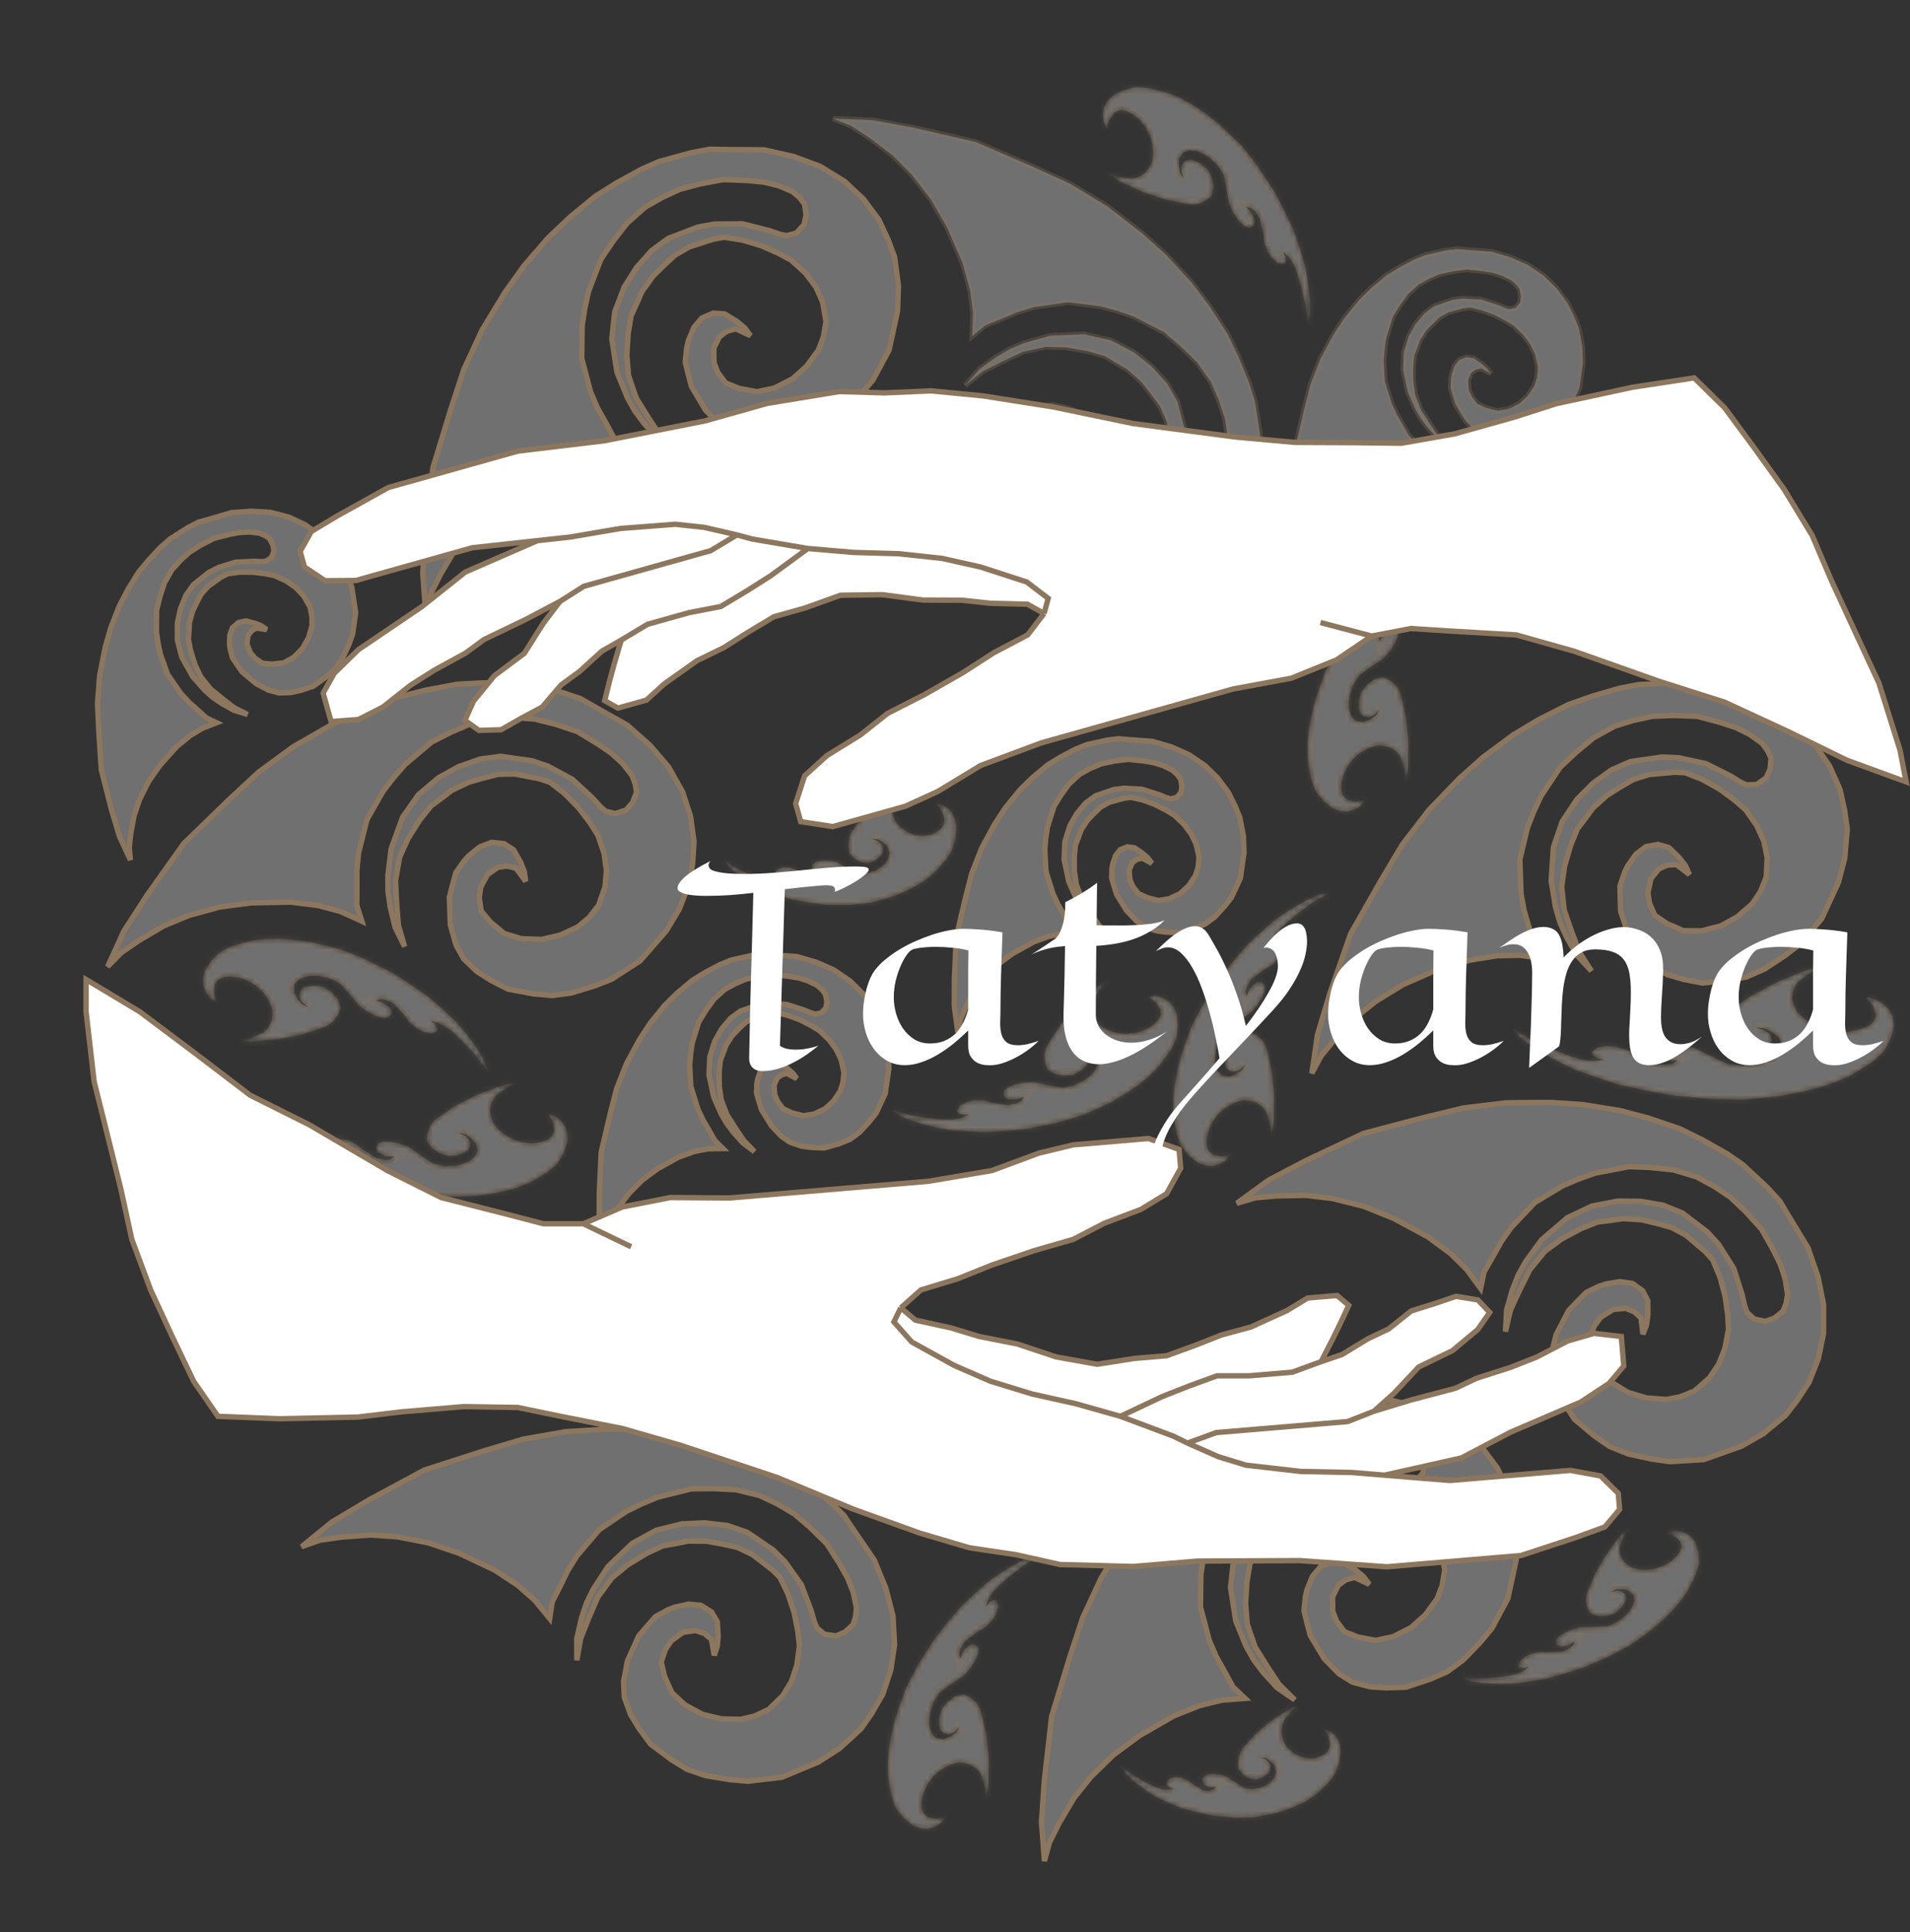 <svg width="355" height="359" viewBox="0 0 355 359" fill="none" xmlns="http://www.w3.org/2000/svg">
<rect x="0" y="0" width="355" height="359" fill="#333333" stroke="none"/>
<path d="M130.453 59.081L132.599 58.178L134.686 58.328L136.939 59.706L138.402 60.907L139.5 62.376L136.761 61.102L135.121 61.55L133.725 62.577L132.678 64.697L132.705 67.374L133.42 69.21L134.884 71.168L137.42 72.17L140.705 72.789L143.945 72.092L147.284 70.395L149.931 68.025L152.071 65.102L153.037 62.62L153.515 59.739L152.897 56.146L151.653 53.351L149.741 50.794L147.08 48.367L144.705 47.078L141.479 45.657L137.971 44.612L134.565 44.082L132.58 44.446L128.106 45.883L125.476 47.396L123.253 49.453L121.313 51.386L119.295 54.22L118.328 56.449L117.321 58.623L116.763 61.901L116.511 65.965L116.825 69.781L118.256 73.957L120.556 77.662L122.733 80.951L125.659 83.857L122.35 81.57L119.728 78.692L117.979 76.353L116.573 73.846L114.676 69.17L113.706 62.969L114.259 57.924L116.009 53.348L118.289 49.732L121.097 46.57L124.191 44.294L129.676 42.198L132.735 41.634L137.962 41.583L142.93 42.819L144.959 43.519L146.196 43.79L147.998 43.307L149.452 41.731L149.812 39.949L149.543 37.954L148.648 36.757L147.328 35.621L144.711 34.51L141.953 33.841L138.811 33.538L134.454 33.37L130.16 34.168L126.394 35.168L123.035 36.712L119.879 38.528L116.543 41.487L113.959 44.822L111.679 48.186L109.385 54.174L108.685 57.387L108.208 60.521L108.123 66.57L109.762 72.785L111.027 75.734L112.432 78.242L114.163 81.437L116.418 83.573L112.063 83.91L107.932 84.925L103.155 86.837L96.843 90.469L91.99 94.039L87.746 98.173L84.636 102.063L81.893 106.695L80.08 110.306L79.117 113.797L78.57 106.526L79.115 98.704L80.46 86.921L83.813 75.938L86.224 68.599L89.608 61.303L93.864 54.293L97.315 49.477L101.9 44.165L105.861 40.407L110.633 36.476L114.537 34.025L119.129 31.49L122.529 30L128.543 28.359L131.925 27.726L135.168 27.786L141.977 27.836L147.512 29.076L152.462 30.916L157.008 33.727L160.483 36.989L163.33 40.797L165.063 44.498L166.268 47.743L166.992 53.113L166.823 57.791L165.263 65.01L162.279 70.578L160.098 73.194L156.966 76.426L153.994 78.613L150.877 79.978L146.281 81.504L142.695 81.612L139.635 81.418L136.349 80.547L133.873 78.996L131.129 76.207L128.503 71.815L127.807 69.123L127.356 67.263L127.632 64.614L127.952 63.282L128.959 60.855L130.453 59.081Z" fill="white" fill-opacity="0.3" stroke="#8C775E"/>
<path d="M43.227 116.616L44.342 115.664L45.666 115.371L47.377 115.804L48.559 116.274L49.579 116.976L47.592 116.697L46.683 117.276L46.06 118.165L45.905 119.665L46.544 121.309L47.412 122.308L48.771 123.244L50.57 123.393L52.742 123.168L54.581 122.141L56.248 120.479L57.332 118.531L57.974 116.336L57.994 114.629L57.62 112.766L56.404 110.667L54.986 109.174L53.212 107.952L51.005 106.949L49.239 106.593L46.917 106.312L44.508 106.316L42.282 106.618L41.14 107.209L38.711 108.919L37.439 110.337L36.544 112.014L35.795 113.563L35.208 115.681L35.129 117.232L35.012 118.757L35.429 120.879L36.217 123.429L37.298 125.722L39.151 128.03L41.432 129.888L43.541 131.512L46.023 132.763L43.448 131.964L41.161 130.676L39.537 129.557L38.087 128.272L35.829 125.742L33.789 122.101L32.959 118.892L32.976 115.75L33.544 113.102L34.543 110.636L35.925 108.663L38.825 106.36L40.582 105.448L43.799 104.452L47.153 104.296L48.569 104.353L49.395 104.292L50.396 103.662L50.928 102.423L50.736 101.259L50.106 100.08L49.276 99.508L48.196 99.051L46.322 98.85L44.464 98.947L42.454 99.34L39.724 100.041L37.258 101.324L35.165 102.635L33.449 104.206L31.922 105.907L30.551 108.345L29.73 110.876L29.103 113.369L29.078 117.481L29.392 119.589L29.826 121.608L31.179 125.35L33.635 128.876L35.1 130.459L36.551 131.744L38.362 133.393L40.251 134.292L37.64 135.304L35.325 136.692L32.819 138.751L29.765 142.153L27.598 145.247L25.938 148.577L24.922 151.547L24.304 154.906L24.023 157.465L24.24 159.793L22.213 155.415L20.732 150.497L18.825 142.991L18.344 135.606L18.128 130.64L18.522 125.522L19.522 120.419L20.534 116.815L22.131 112.697L23.704 109.651L25.736 106.349L27.578 104.119L29.825 101.71L31.578 100.165L34.91 98.044L36.852 97.03L38.868 96.469L43.084 95.243L46.79 94.986L50.273 95.206L53.734 96.098L56.637 97.467L59.28 99.287L61.21 101.246L62.708 103.023L64.402 106.197L65.385 109.11L66.099 113.845L65.55 117.825L64.811 119.839L63.628 122.408L62.3 124.303L60.693 125.72L58.21 127.507L56.021 128.236L54.086 128.681L51.855 128.751L49.965 128.252L47.623 127.041L44.981 124.82L43.926 123.29L43.215 122.227L42.77 120.545L42.659 119.665L42.716 117.985L43.227 116.616Z" fill="white" fill-opacity="0.3" stroke="#8C775E"/>
<path d="M203.457 79.182L204.115 81.415L203.731 83.473L202.109 85.558L200.752 86.877L199.17 87.804L200.742 85.224L200.481 83.544L199.617 82.043L197.628 80.764L194.963 80.492L193.059 80.997L190.95 82.233L189.67 84.64L188.687 87.835L189.017 91.133L190.33 94.641L192.389 97.537L195.054 99.991L197.411 101.228L200.221 102.026L203.861 101.814L206.778 100.891L209.532 99.277L212.242 96.904L213.788 94.689L215.562 91.642L216.993 88.273L217.901 84.948L217.762 82.935L216.835 78.328L215.626 75.545L213.831 73.105L212.127 70.961L209.536 68.638L207.43 67.428L205.382 66.184L202.187 65.263L198.177 64.557L194.35 64.443L190.04 65.396L186.101 67.267L182.589 69.063L179.373 71.645L182.017 68.613L185.169 66.329L187.69 64.853L190.339 63.737L195.197 62.375L201.468 62.105L206.419 63.22L210.771 65.471L214.109 68.141L216.937 71.285L218.852 74.615L220.321 80.3L220.539 83.403L220.004 88.603L218.22 93.402L217.297 95.339L216.89 96.538L217.168 98.383L218.571 100.004L220.302 100.562L222.314 100.517L223.603 99.762L224.881 98.577L226.277 96.101L227.251 93.436L227.904 90.347L228.558 86.036L228.246 81.68L227.674 77.826L226.516 74.315L225.065 70.975L222.497 67.33L219.473 64.388L216.385 61.746L210.692 58.797L207.577 57.741L204.516 56.916L198.515 56.155L192.155 57.087L189.084 58.014L186.434 59.129L183.065 60.492L180.69 62.494L180.843 58.128L180.296 53.909L178.931 48.949L176.029 42.27L173.024 37.047L169.391 32.367L165.874 28.842L161.579 25.598L158.193 23.391L154.832 22.043L162.118 22.314L169.83 23.731L181.388 26.387L191.927 30.948L198.95 34.166L205.822 38.345L212.311 43.359L216.71 47.328L221.476 52.479L224.766 56.836L228.139 62.017L230.137 66.171L232.142 71.019L233.242 74.564L234.2 80.724L234.45 84.156L234.028 87.371L233.215 94.131L231.363 99.493L228.981 104.205L225.679 108.409L222.048 111.496L217.945 113.9L214.074 115.207L210.714 116.041L205.297 116.16L200.667 115.468L193.668 113.109L188.469 109.521L186.114 107.061L183.253 103.587L181.413 100.388L180.405 97.138L179.403 92.401L179.697 88.825L180.232 85.805L181.466 82.639L183.285 80.351L186.362 77.937L191.021 75.819L193.774 75.428L195.673 75.188L198.274 75.759L199.562 76.227L201.861 77.499L203.457 79.182Z" fill="white" fill-opacity="0.3" stroke="#8C775E" stroke-opacity="0.3"/>
<path d="M271.224 66.861L272.545 66.355L273.874 66.541L275.36 67.543L276.337 68.395L277.095 69.409L275.306 68.456L274.286 68.682L273.445 69.3L272.871 70.654L273.002 72.419L273.533 73.659L274.543 75.01L276.192 75.776L278.299 76.321L280.322 75.996L282.365 75.017L283.942 73.566L285.173 71.729L285.68 70.134L285.861 68.255L285.317 65.862L284.411 63.968L283.092 62.204L281.303 60.494L279.744 59.546L277.641 58.475L275.374 57.64L273.194 57.149L271.952 57.306L269.179 58.066L267.577 58.954L266.256 60.217L265.109 61.409L263.95 63.193L263.432 64.621L262.887 66.012L262.672 68.148L262.684 70.816L263.045 73.344L264.128 76.155L265.742 78.692L267.261 80.95L269.237 82.987L267.044 81.342L265.261 79.336L264.054 77.722L263.058 76.011L261.658 72.851L260.781 68.725L260.917 65.424L261.832 62.481L263.123 60.193L264.768 58.227L266.631 56.856L270.017 55.703L271.931 55.46L275.24 55.644L278.439 56.665L279.754 57.211L280.549 57.441L281.67 57.198L282.525 56.22L282.677 55.06L282.422 53.735L281.805 52.909L280.92 52.105L279.215 51.264L277.44 50.708L275.437 50.378L272.67 50.086L269.984 50.433L267.64 50.935L265.578 51.812L263.655 52.877L261.668 54.688L260.172 56.778L258.87 58.9L257.671 62.749L257.364 64.838L257.194 66.883L257.397 70.865L258.698 75.029L259.624 77.024L260.62 78.735L261.852 80.913L263.371 82.414L260.627 82.455L258.053 82.952L255.108 84.013L251.263 86.143L248.34 88.293L245.827 90.84L244.022 93.274L242.481 96.212L241.485 98.515L241.023 100.776L240.368 95.962L240.382 90.831L240.735 83.123L242.394 76.025L243.611 71.289L245.445 66.623L247.844 62.181L249.827 59.152L252.506 55.842L254.856 53.532L257.712 51.14L260.081 49.688L262.883 48.208L264.973 47.368L268.713 46.538L270.829 46.261L272.885 46.436L277.201 46.753L280.76 47.801L283.973 49.219L286.972 51.261L289.311 53.555L291.276 56.183L292.531 58.693L293.431 60.882L294.117 64.451L294.208 67.526L293.526 72.218L291.872 75.762L290.601 77.396L288.754 79.394L286.963 80.712L285.047 81.481L282.201 82.295L279.933 82.217L277.987 81.962L275.869 81.251L274.234 80.126L272.378 78.174L270.529 75.17L269.973 73.368L269.609 72.123L269.672 70.389L269.818 69.525L270.353 67.968L271.224 66.861Z" fill="white" fill-opacity="0.3" stroke="#8C775E" stroke-opacity="0.3"/>
<path d="M208.225 157.86L209.545 157.354L210.874 157.541L212.36 158.543L213.337 159.395L214.095 160.408L212.306 159.455L211.286 159.682L210.445 160.3L209.872 161.653L210.003 163.419L210.533 164.658L211.543 166.01L213.192 166.775L215.299 167.32L217.322 166.996L219.365 166.016L220.942 164.565L222.174 162.728L222.68 161.134L222.861 159.255L222.317 156.861L221.411 154.968L220.092 153.204L218.303 151.493L216.744 150.545L214.641 149.474L212.374 148.64L210.194 148.148L208.952 148.306L206.179 149.066L204.577 149.953L203.256 151.216L202.109 152.409L200.95 154.192L200.432 155.621L199.887 157.011L199.672 159.148L199.684 161.816L200.045 164.343L201.128 167.154L202.742 169.691L204.261 171.949L206.237 173.986L204.044 172.341L202.261 170.336L201.054 168.722L200.058 167.011L198.658 163.851L197.781 159.724L197.918 156.423L198.832 153.481L200.123 151.193L201.768 149.226L203.631 147.856L207.017 146.703L208.931 146.459L212.24 146.643L215.44 147.665L216.754 148.21L217.549 148.44L218.67 148.197L219.525 147.22L219.677 146.06L219.422 144.735L218.805 143.909L217.92 143.105L216.215 142.264L214.44 141.708L212.437 141.377L209.67 141.086L206.984 141.432L204.641 141.934L202.578 142.811L200.656 143.877L198.668 145.688L197.172 147.777L195.87 149.899L194.671 153.749L194.364 155.837L194.194 157.882L194.397 161.865L195.698 166.028L196.624 168.024L197.62 169.735L198.853 171.913L200.372 173.414L197.627 173.454L195.053 173.951L192.108 175.012L188.264 177.142L185.34 179.293L182.827 181.84L181.022 184.273L179.481 187.211L178.485 189.515L178.023 191.775L177.368 186.961L177.383 181.83L177.735 174.122L179.394 167.024L180.611 162.289L182.445 157.622L184.844 153.181L186.827 150.151L189.506 146.842L191.856 144.531L194.712 142.139L197.081 140.687L199.883 139.208L201.974 138.368L205.713 137.537L207.829 137.261L209.886 137.435L214.201 137.752L217.76 138.8L220.973 140.219L223.972 142.26L226.311 144.555L228.276 147.182L229.531 149.693L230.431 151.882L231.117 155.45L231.208 158.526L230.526 163.218L228.872 166.762L227.601 168.395L225.754 170.394L223.964 171.711L222.047 172.481L219.201 173.295L216.933 173.217L214.987 172.962L212.869 172.25L211.234 171.125L209.378 169.173L207.529 166.17L206.973 164.367L206.609 163.122L206.672 161.389L206.818 160.524L207.353 158.967L208.225 157.86Z" fill="white" fill-opacity="0.3" stroke="#8C775E"/>
<path d="M245.453 291.081L247.599 290.177L249.686 290.328L251.939 291.706L253.402 292.907L254.5 294.376L251.761 293.102L250.121 293.55L248.726 294.577L247.678 296.697L247.706 299.374L248.42 301.21L249.884 303.168L252.42 304.17L255.705 304.789L258.945 304.092L262.284 302.395L264.932 300.025L267.071 297.102L268.037 294.621L268.515 291.739L267.897 288.146L266.653 285.351L264.741 282.794L262.08 280.367L259.706 279.078L256.48 277.657L252.971 276.612L249.565 276.082L247.58 276.446L243.106 277.883L240.476 279.396L238.253 281.453L236.313 283.386L234.295 286.22L233.328 288.449L232.321 290.623L231.763 293.901L231.511 297.965L231.826 301.781L233.256 305.957L235.556 309.662L237.733 312.951L240.66 315.857L237.35 313.57L234.728 310.692L232.979 308.353L231.574 305.846L229.676 301.17L228.706 294.969L229.259 289.924L231.009 285.348L233.289 281.732L236.097 278.57L239.191 276.294L244.676 274.198L247.735 273.634L252.963 273.583L257.931 274.819L259.959 275.519L261.196 275.79L262.998 275.307L264.452 273.731L264.812 271.949L264.543 269.954L263.648 268.757L262.328 267.621L259.711 266.51L256.953 265.841L253.811 265.538L249.454 265.37L245.16 266.168L241.394 267.168L238.035 268.712L234.879 270.528L231.544 273.487L228.959 276.822L226.679 280.186L224.386 286.174L223.685 289.387L223.208 292.521L223.123 298.57L224.762 304.785L226.027 307.734L227.432 310.242L229.163 313.437L231.419 315.573L227.063 315.91L222.932 316.925L218.155 318.837L211.843 322.469L206.99 326.039L202.746 330.173L199.636 334.063L196.893 338.695L195.08 342.306L194.117 345.797L193.57 338.526L194.115 330.704L195.46 318.921L198.813 307.938L201.224 300.599L204.608 293.303L208.864 286.293L212.315 281.477L216.9 276.165L220.862 272.407L225.633 268.476L229.537 266.025L234.129 263.49L237.53 262L243.543 260.359L246.926 259.726L250.168 259.786L256.977 259.836L262.512 261.076L267.462 262.916L272.009 265.727L275.483 268.989L278.33 272.797L280.063 276.498L281.268 279.743L281.992 285.113L281.823 289.791L280.263 297.01L277.279 302.578L275.098 305.194L271.966 308.426L268.994 310.613L265.877 311.978L261.281 313.504L257.695 313.612L254.635 313.419L251.35 312.547L248.873 310.996L246.13 308.207L243.503 303.815L242.807 301.123L242.356 299.263L242.632 296.614L242.952 295.282L243.959 292.855L245.453 291.081Z" fill="white" fill-opacity="0.3" stroke="#8C775E"/>
<path d="M303.406 238.473L305.303 239.823L306.273 241.677L306.285 244.319L306.033 246.194L305.361 247.901L305.004 244.901L303.761 243.741L302.154 243.094L299.8 243.318L297.536 244.75L296.351 246.322L295.455 248.598L295.937 251.281L297.137 254.401L299.434 256.79L302.633 258.738L306.041 259.744L309.653 260.027L312.271 259.543L314.974 258.435L317.705 256.02L319.428 253.492L320.597 250.521L321.262 246.982L321.11 244.284L320.623 240.793L319.666 237.259L318.326 234.083L316.973 232.587L313.399 229.536L310.729 228.095L307.81 227.285L305.145 226.652L301.673 226.425L299.269 226.775L296.89 227.062L293.809 228.311L290.219 230.234L287.139 232.508L284.339 235.92L282.398 239.825L280.745 243.406L279.811 247.424L280.017 243.406L281.086 239.663L282.155 236.945L283.549 234.431L286.528 230.358L291.293 226.272L295.875 224.09L300.688 223.173L304.962 223.21L309.128 223.936L312.691 225.37L317.359 228.934L319.446 231.239L322.239 235.659L323.8 240.535L324.271 242.628L324.691 243.822L326.049 245.101L328.154 245.51L329.86 244.879L331.415 243.601L331.962 242.21L332.235 240.49L331.803 237.68L330.922 234.982L329.528 232.15L327.379 228.356L324.443 225.124L321.612 222.446L318.532 220.4L315.328 218.671L311.057 217.39L306.862 216.945L302.801 216.775L296.502 217.972L293.401 219.067L290.484 220.308L285.294 223.418L280.87 228.079L279.027 230.706L277.632 233.22L275.825 236.373L275.194 239.414L272.617 235.886L269.581 232.906L265.443 229.849L259.035 226.389L253.446 224.139L247.698 222.703L242.754 222.103L237.372 222.206L233.347 222.562L229.871 223.579L235.768 219.29L242.708 215.641L253.437 210.589L264.543 207.665L272.053 205.857L280.038 204.899L288.239 204.833L294.15 205.236L301.08 206.343L306.359 207.736L312.212 209.727L316.349 211.759L320.921 214.332L323.975 216.441L328.534 220.693L330.851 223.237L332.505 226.027L336.042 231.845L337.898 237.205L338.936 242.383L338.936 247.728L337.988 252.399L336.246 256.823L334.01 260.243L331.883 262.974L327.696 266.414L323.628 268.73L316.667 271.199L310.363 271.589L306.99 271.11L302.595 270.145L299.172 268.767L296.371 266.833L292.657 263.727L290.679 260.733L289.234 258.028L288.249 254.776L288.266 251.853L289.195 248.054L291.549 243.51L293.473 241.502L294.818 240.14L297.217 238.983L298.518 238.555L301.111 238.135L303.406 238.473Z" fill="white" fill-opacity="0.3" stroke="#8C775E"/>
<path d="M142.224 197.86L143.545 197.354L144.874 197.541L146.359 198.543L147.337 199.395L148.095 200.408L146.306 199.455L145.286 199.682L144.445 200.3L143.871 201.653L144.002 203.419L144.533 204.658L145.543 206.01L147.192 206.775L149.299 207.32L151.322 206.996L153.365 206.016L154.942 204.565L156.173 202.728L156.68 201.134L156.861 199.255L156.317 196.861L155.411 194.968L154.091 193.204L152.303 191.493L150.744 190.545L148.64 189.474L146.374 188.64L144.194 188.148L142.952 188.306L140.179 189.066L138.577 189.953L137.255 191.216L136.109 192.409L134.95 194.192L134.432 195.621L133.886 197.011L133.672 199.148L133.684 201.816L134.045 204.343L135.128 207.154L136.742 209.691L138.26 211.949L140.237 213.986L138.044 212.341L136.261 210.336L135.054 208.722L134.058 207.011L132.658 203.851L131.781 199.724L131.917 196.423L132.832 193.481L134.123 191.193L135.768 189.226L137.631 187.856L141.017 186.703L142.931 186.459L146.24 186.643L149.439 187.665L150.754 188.21L151.549 188.44L152.67 188.197L153.525 187.22L153.677 186.06L153.422 184.735L152.804 183.909L151.92 183.105L150.215 182.264L148.44 181.708L146.437 181.377L143.67 181.086L140.984 181.432L138.64 181.934L136.578 182.811L134.655 183.877L132.668 185.688L131.172 187.777L129.87 189.899L128.671 193.749L128.364 195.837L128.194 197.882L128.397 201.865L129.698 206.028L130.624 208.024L131.62 209.735L132.852 211.913L134.371 213.414L131.626 213.454L129.053 213.951L126.108 215.012L122.263 217.142L119.34 219.293L116.827 221.84L115.022 224.273L113.481 227.211L112.485 229.515L112.023 231.775L111.368 226.961L111.382 221.83L111.735 214.122L113.394 207.024L114.61 202.289L116.445 197.622L118.844 193.181L120.826 190.151L123.506 186.842L125.856 184.531L128.712 182.139L131.081 180.687L133.883 179.208L135.973 178.368L139.713 177.537L141.829 177.261L143.885 177.435L148.2 177.752L151.759 178.8L154.973 180.219L157.972 182.26L160.311 184.555L162.276 187.182L163.53 189.693L164.431 191.882L165.117 195.45L165.208 198.526L164.526 203.218L162.872 206.762L161.601 208.395L159.754 210.394L157.963 211.711L156.047 212.481L153.2 213.295L150.933 213.217L148.986 212.962L146.868 212.25L145.234 211.125L143.378 209.173L141.528 206.17L140.973 204.367L140.609 203.122L140.671 201.389L140.818 200.524L141.353 198.967L142.224 197.86Z" fill="white" fill-opacity="0.3" stroke="#8C775E"/>
<path d="M130.288 298.275L132.255 299.52L133.324 301.319L133.48 303.956L133.329 305.842L132.751 307.583L132.232 304.607L130.927 303.516L129.288 302.957L126.949 303.308L124.767 304.86L123.668 306.495L122.897 308.815L123.523 311.469L124.891 314.519L127.314 316.78L130.614 318.552L134.071 319.372L137.693 319.459L140.281 318.834L142.92 317.581L145.516 315.022L147.1 312.404L148.107 309.375L148.579 305.804L148.281 303.119L147.605 299.659L146.459 296.182L144.949 293.084L143.517 291.662L139.782 288.81L137.038 287.515L134.08 286.865L131.385 286.377L127.906 286.339L125.524 286.818L123.164 287.233L120.155 288.647L116.675 290.762L113.722 293.199L111.111 296.758L109.384 300.762L107.928 304.428L107.213 308.49L107.2 304.467L108.065 300.671L108.986 297.899L110.242 295.314L112.996 291.086L117.532 286.748L121.989 284.321L126.745 283.144L131.016 282.95L135.215 283.449L138.85 284.689L143.704 287.994L145.913 290.183L148.941 294.445L150.764 299.229L151.347 301.294L151.831 302.464L153.257 303.668L155.381 303.961L157.05 303.239L158.533 301.879L159.005 300.461L159.184 298.728L158.6 295.945L157.575 293.299L156.029 290.547L153.678 286.875L150.571 283.806L147.6 281.285L144.414 279.41L141.121 277.856L136.786 276.808L132.573 276.592L128.509 276.641L122.284 278.178L119.247 279.439L116.401 280.837L111.388 284.222L107.222 289.117L105.524 291.839L104.268 294.425L102.634 297.671L102.169 300.742L99.404 297.359L96.211 294.548L91.914 291.719L85.328 288.611L79.625 286.667L73.808 285.544L68.839 285.213L63.47 285.607L59.47 286.181L56.055 287.384L61.711 282.782L68.443 278.763L78.883 273.137L89.814 269.617L97.215 267.404L105.137 266.015L113.322 265.505L119.246 265.588L126.226 266.318L131.572 267.423L137.524 269.094L141.766 270.899L146.47 273.221L149.634 275.162L154.416 279.161L156.868 281.575L158.67 284.271L162.517 289.889L164.661 295.141L165.977 300.255L166.267 305.593L165.573 310.308L164.074 314.82L162.026 318.356L160.05 321.198L156.056 324.86L152.119 327.393L145.302 330.235L139.028 330.966L135.634 330.67L131.193 329.944L127.7 328.753L124.799 326.975L120.922 324.074L118.785 321.192L117.196 318.569L116.036 315.374L115.894 312.455L116.616 308.611L118.722 303.947L120.534 301.838L121.803 300.405L124.135 299.119L125.412 298.621L127.979 298.061L130.288 298.275Z" fill="white" fill-opacity="0.3" stroke="#8C775E"/>
<mask id="path-10-inside-1_68:34" fill="white">
<path d="M190.507 290.706L193.757 288.791L191.988 289.109L189.49 290.207L187.901 291.108L185.738 292.42L183.653 293.919L181.372 295.915L178.672 298.447L176.014 301.594L173.649 304.588L172.312 306.701L170.545 309.494L168.372 313.671L167.214 316.862L166.415 319.24L165.652 322.428L165.218 325.034L165.022 327.263L165.041 329.648L165.264 331.34L165.72 333.84L166.534 336.022L167.982 337.822L169.662 339.192L171.163 339.731L172.496 339.793L173.589 339.489L174.808 338.801L175.859 337.636L174.09 337.954L173.313 337.819L172.476 337.656L171.641 336.906L171.316 335.898L171.333 334.57L171.708 332.924L172.562 331.265L173.619 329.905L174.939 328.801L176.563 327.91L178.033 327.489L179.358 327.617L180.367 327.871L181.57 328.679L182.333 329.635L182.692 330.801L182.992 331.938L183.196 332.979L183.095 334.562L183.65 332.261L183.756 330.731L183.743 329.141L183.784 327.776L183.741 326.171L183.519 324.231L183.368 322.426L182.99 320.855L182.685 319.418L182.181 317.488L181.487 316.356L180.363 315.407L179.107 314.79L177.518 315.197L176.108 316.186L175.021 317.532L174.556 319.134L174.569 320.476L174.701 321.382L175.43 322.087L176.375 322.205L177.349 321.843L178.442 320.796L177.678 322.004L176.626 322.675L175.443 323.182L173.949 322.942L173.171 322.065L172.74 320.765L172.715 319.565L172.852 318.297L173.544 316.212L174.642 314.476L176.178 313.351L177.695 312.315L179.212 311.28L180.407 309.888L181.362 308.378L181.839 307.128L181.833 306.086L181.145 305.501L180.278 305.57L179.185 306.616L178.457 308.138L178.271 307.255L178.528 306.292L179.411 304.896L180.505 304.097L181.855 303.079L183.151 302.331L184.441 301.035L185.134 299.94L185.587 298.481L185.24 297.42L184.851 297.229L183.973 297.688L183.22 298.505L183.733 297.075L184.521 295.83L185.752 294.505L187.962 292.622L190.507 290.706Z"/>
</mask>
<path d="M190.507 290.706L193.757 288.791L191.988 289.109L189.49 290.207L187.901 291.108L185.738 292.42L183.653 293.919L181.372 295.915L178.672 298.447L176.014 301.594L173.649 304.588L172.312 306.701L170.545 309.494L168.372 313.671L167.214 316.862L166.415 319.24L165.652 322.428L165.218 325.034L165.022 327.263L165.041 329.648L165.264 331.34L165.72 333.84L166.534 336.022L167.982 337.822L169.662 339.192L171.163 339.731L172.496 339.793L173.589 339.489L174.808 338.801L175.859 337.636L174.09 337.954L173.313 337.819L172.476 337.656L171.641 336.906L171.316 335.898L171.333 334.57L171.708 332.924L172.562 331.265L173.619 329.905L174.939 328.801L176.563 327.91L178.033 327.489L179.358 327.617L180.367 327.871L181.57 328.679L182.333 329.635L182.692 330.801L182.992 331.938L183.196 332.979L183.095 334.562L183.65 332.261L183.756 330.731L183.743 329.141L183.784 327.776L183.741 326.171L183.519 324.231L183.368 322.426L182.99 320.855L182.685 319.418L182.181 317.488L181.487 316.356L180.363 315.407L179.107 314.79L177.518 315.197L176.108 316.186L175.021 317.532L174.556 319.134L174.569 320.476L174.701 321.382L175.43 322.087L176.375 322.205L177.349 321.843L178.442 320.796L177.678 322.004L176.626 322.675L175.443 323.182L173.949 322.942L173.171 322.065L172.74 320.765L172.715 319.565L172.852 318.297L173.544 316.212L174.642 314.476L176.178 313.351L177.695 312.315L179.212 311.28L180.407 309.888L181.362 308.378L181.839 307.128L181.833 306.086L181.145 305.501L180.278 305.57L179.185 306.616L178.457 308.138L178.271 307.255L178.528 306.292L179.411 304.896L180.505 304.097L181.855 303.079L183.151 302.331L184.441 301.035L185.134 299.94L185.587 298.481L185.24 297.42L184.851 297.229L183.973 297.688L183.22 298.505L183.733 297.075L184.521 295.83L185.752 294.505L187.962 292.622L190.507 290.706Z" fill="white" fill-opacity="0.3" stroke="#8C775E" stroke-opacity="0.3" stroke-width="2" mask="url(#path-10-inside-1_68:34)"/>
<mask id="path-11-inside-2_68:34" fill="white">
<path d="M210.661 329.884L208.312 328.114L209.121 329.39L210.684 330.912L211.809 331.792L213.397 332.954L215.079 333.973L217.15 334.934L219.712 335.998L222.657 336.763L225.403 337.36L227.229 337.516L229.642 337.722L233.089 337.656L235.552 337.203L237.366 336.815L239.692 336.049L241.529 335.271L243.041 334.465L244.58 333.42L245.601 332.512L247.066 331.069L248.202 329.477L248.875 327.544L249.191 325.61L249.029 324.178L248.614 323.087L248.045 322.344L247.184 321.667L246.07 321.331L246.879 322.607L247.057 323.286L247.236 324.025L247.035 325.015L246.492 325.711L245.626 326.27L244.431 326.681L243.065 326.715L241.823 326.457L240.658 325.879L239.527 324.966L238.753 323.974L238.384 322.86L238.205 321.944L238.319 320.635L238.678 319.612L239.312 318.822L239.946 318.092L240.551 317.48L241.612 316.877L239.932 317.427L238.903 318.003L237.877 318.699L236.978 319.256L235.953 319.982L234.772 320.997L233.653 321.897L232.763 322.877L231.936 323.741L230.857 324.976L230.36 326.019L230.128 327.327L230.156 328.596L230.961 329.691L232.083 330.39L233.326 330.677L234.523 330.358L235.388 329.768L235.93 329.271L236.139 328.384L235.893 327.579L235.326 326.957L234.276 326.536L235.319 326.625L236.112 327.175L236.844 327.902L237.198 329.199L236.895 330.199L236.199 331.104L235.43 331.642L234.561 332.08L232.974 332.427L231.474 332.299L230.221 331.558L229.033 330.793L227.845 330.027L226.535 329.674L225.231 329.562L224.259 329.72L223.585 330.176L223.44 330.978L223.78 331.64L224.831 332.062L226.066 331.987L225.557 332.516L224.846 332.727L223.639 332.624L222.749 332.095L221.629 331.456L220.702 330.743L219.423 330.272L218.477 330.191L217.377 330.459L216.807 331.194L216.816 331.587L217.413 332.091L218.199 332.339L217.097 332.547L216.022 332.454L214.743 332.043L212.77 331.09L210.661 329.884Z"/>
</mask>
<path d="M210.661 329.884L208.312 328.114L209.121 329.39L210.684 330.912L211.809 331.792L213.397 332.954L215.079 333.973L217.15 334.934L219.712 335.998L222.657 336.763L225.403 337.36L227.229 337.516L229.642 337.722L233.089 337.656L235.552 337.203L237.366 336.815L239.692 336.049L241.529 335.271L243.041 334.465L244.58 333.42L245.601 332.512L247.066 331.069L248.202 329.477L248.875 327.544L249.191 325.61L249.029 324.178L248.614 323.087L248.045 322.344L247.184 321.667L246.07 321.331L246.879 322.607L247.057 323.286L247.236 324.025L247.035 325.015L246.492 325.711L245.626 326.27L244.431 326.681L243.065 326.715L241.823 326.457L240.658 325.879L239.527 324.966L238.753 323.974L238.384 322.86L238.205 321.944L238.319 320.635L238.678 319.612L239.312 318.822L239.946 318.092L240.551 317.48L241.612 316.877L239.932 317.427L238.903 318.003L237.877 318.699L236.978 319.256L235.953 319.982L234.772 320.997L233.653 321.897L232.763 322.877L231.936 323.741L230.857 324.976L230.36 326.019L230.128 327.327L230.156 328.596L230.961 329.691L232.083 330.39L233.326 330.677L234.523 330.358L235.388 329.768L235.93 329.271L236.139 328.384L235.893 327.579L235.326 326.957L234.276 326.536L235.319 326.625L236.112 327.175L236.844 327.902L237.198 329.199L236.895 330.199L236.199 331.104L235.43 331.642L234.561 332.08L232.974 332.427L231.474 332.299L230.221 331.558L229.033 330.793L227.845 330.027L226.535 329.674L225.231 329.562L224.259 329.72L223.585 330.176L223.44 330.978L223.78 331.64L224.831 332.062L226.066 331.987L225.557 332.516L224.846 332.727L223.639 332.624L222.749 332.095L221.629 331.456L220.702 330.743L219.423 330.272L218.477 330.191L217.377 330.459L216.807 331.194L216.816 331.587L217.413 332.091L218.199 332.339L217.097 332.547L216.022 332.454L214.743 332.043L212.77 331.09L210.661 329.884Z" fill="white" fill-opacity="0.3" stroke="#8C775E" stroke-opacity="0.3" stroke-width="2" mask="url(#path-11-inside-2_68:34)"/>
<mask id="path-12-inside-3_68:34" fill="white">
<path d="M88.447 196.13L90.68 199.17L90.186 197.442L88.842 195.068L87.786 193.577L86.263 191.558L84.562 189.634L82.347 187.565L79.555 185.133L76.157 182.806L72.941 180.754L70.703 179.636L67.747 178.159L63.373 176.417L60.081 175.587L57.635 175.031L54.387 174.592L51.75 174.422L49.512 174.452L47.142 174.711L45.48 175.102L43.039 175.808L40.95 176.837L39.305 178.459L38.111 180.268L37.725 181.816L37.798 183.148L38.211 184.205L39.017 185.349L40.283 186.278L39.788 184.55L39.844 183.763L39.923 182.914L40.584 182.007L41.555 181.582L42.877 181.465L44.553 181.673L46.289 182.356L47.749 183.27L48.98 184.473L50.03 186L50.597 187.419L50.603 188.751L50.451 189.78L49.768 191.058L48.894 191.913L47.77 192.388L46.669 192.801L45.654 193.108L44.069 193.168L46.413 193.488L47.947 193.44L49.528 193.267L50.89 193.17L52.482 192.966L54.389 192.55L56.171 192.218L57.696 191.684L59.094 191.235L60.964 190.54L62.021 189.736L62.851 188.522L63.339 187.211L62.775 185.67L61.648 184.367L60.2 183.421L58.559 183.119L57.225 183.267L56.337 183.49L55.709 184.286L55.687 185.238L56.145 186.171L57.296 187.153L56.018 186.514L55.245 185.535L54.621 184.409L54.709 182.898L55.504 182.036L56.754 181.477L57.945 181.331L59.221 181.34L61.364 181.818L63.202 182.737L64.477 184.151L65.659 185.557L66.842 186.962L68.347 188.01L69.945 188.809L71.237 189.158L72.273 189.047L72.786 188.304L72.631 187.448L71.48 186.466L69.892 185.895L70.752 185.621L71.735 185.779L73.213 186.518L74.118 187.525L75.267 188.766L76.142 189.981L77.561 191.134L78.72 191.713L80.217 192.017L81.238 191.564L81.389 191.159L80.844 190.331L79.955 189.664L81.43 190.031L82.748 190.69L84.19 191.781L86.285 193.79L88.447 196.13Z"/>
</mask>
<path d="M88.447 196.13L90.68 199.17L90.186 197.442L88.842 195.068L87.786 193.577L86.263 191.558L84.562 189.634L82.347 187.565L79.555 185.133L76.157 182.806L72.941 180.754L70.703 179.636L67.747 178.159L63.373 176.417L60.081 175.587L57.635 175.031L54.387 174.592L51.75 174.422L49.512 174.452L47.142 174.711L45.48 175.102L43.039 175.808L40.95 176.837L39.305 178.459L38.111 180.268L37.725 181.816L37.798 183.148L38.211 184.205L39.017 185.349L40.283 186.278L39.788 184.55L39.844 183.763L39.923 182.914L40.584 182.007L41.555 181.582L42.877 181.465L44.553 181.673L46.289 182.356L47.749 183.27L48.98 184.473L50.03 186L50.597 187.419L50.603 188.751L50.451 189.78L49.768 191.058L48.894 191.913L47.77 192.388L46.669 192.801L45.654 193.108L44.069 193.168L46.413 193.488L47.947 193.44L49.528 193.267L50.89 193.17L52.482 192.966L54.389 192.55L56.171 192.218L57.696 191.684L59.094 191.235L60.964 190.54L62.021 189.736L62.851 188.522L63.339 187.211L62.775 185.67L61.648 184.367L60.2 183.421L58.559 183.119L57.225 183.267L56.337 183.49L55.709 184.286L55.687 185.238L56.145 186.171L57.296 187.153L56.018 186.514L55.245 185.535L54.621 184.409L54.709 182.898L55.504 182.036L56.754 181.477L57.945 181.331L59.221 181.34L61.364 181.818L63.202 182.737L64.477 184.151L65.659 185.557L66.842 186.962L68.347 188.01L69.945 188.809L71.237 189.158L72.273 189.047L72.786 188.304L72.631 187.448L71.48 186.466L69.892 185.895L70.752 185.621L71.735 185.779L73.213 186.518L74.118 187.525L75.267 188.766L76.142 189.981L77.561 191.134L78.72 191.713L80.217 192.017L81.238 191.564L81.389 191.159L80.844 190.331L79.955 189.664L81.43 190.031L82.748 190.69L84.19 191.781L86.285 193.79L88.447 196.13Z" fill="white" fill-opacity="0.3" stroke="#8C775E" stroke-opacity="0.3" stroke-width="2" mask="url(#path-12-inside-3_68:34)"/>
<path d="M91.378 156.507L93.693 156.753L95.448 157.893L96.755 160.188L97.455 161.946L97.707 163.763L95.924 161.324L94.272 160.924L92.554 161.149L90.613 162.499L89.344 164.857L89.082 166.809L89.419 169.231L91.155 171.333L93.732 173.462L96.906 174.417L100.649 174.544L104.112 173.748L107.398 172.222L109.442 170.516L111.253 168.224L112.447 164.78L112.708 161.731L112.269 158.569L111.111 155.159L109.655 152.883L107.517 150.08L104.95 147.47L102.224 145.361L100.31 144.721L95.699 143.817L92.665 143.872L89.724 144.599L87.092 145.354L83.956 146.861L82.033 148.345L80.101 149.763L78.029 152.363L75.845 155.8L74.277 159.293L73.512 163.64L73.736 167.995L74.054 171.927L75.212 175.885L73.419 172.284L72.513 168.497L72.112 165.604L72.093 162.73L72.69 157.72L74.836 151.821L77.757 147.672L81.501 144.51L85.243 142.445L89.229 141.033L93.038 140.535L98.853 141.349L101.803 142.333L106.406 144.814L110.159 148.296L111.596 149.889L112.548 150.723L114.359 151.171L116.394 150.494L117.57 149.107L118.298 147.231L118.093 145.751L117.486 144.118L115.731 141.881L113.64 139.963L111.035 138.18L107.301 135.928L103.156 134.553L99.376 133.609L95.688 133.338L92.048 133.403L87.698 134.383L83.824 136.054L80.202 137.898L75.302 142.033L73.136 144.509L71.204 147.022L68.209 152.278L66.641 158.511L66.324 161.704L66.343 164.578L66.315 168.212L67.258 171.172L63.281 169.363L59.174 168.256L54.068 167.623L46.787 167.753L40.812 168.535L35.1 170.105L30.498 172.008L25.859 174.739L22.526 177.024L19.997 179.616L23.03 172.985L27.286 166.4L34.156 156.733L42.398 148.736L48.054 143.475L54.541 138.721L61.654 134.64L67.002 132.09L73.583 129.654L78.867 128.277L84.943 127.14L89.546 126.88L94.792 126.879L98.488 127.217L104.547 128.685L107.814 129.765L110.624 131.383L116.561 134.717L120.809 138.477L124.254 142.479L126.877 147.136L128.343 151.671L128.997 156.381L128.726 160.458L128.213 163.881L126.254 168.933L123.846 172.947L118.992 178.514L113.69 181.948L110.516 183.185L106.213 184.502L102.554 184.981L99.165 184.671L94.405 183.786L91.212 182.149L88.626 180.501L86.171 178.15L84.752 175.596L83.697 171.829L83.519 166.715L84.209 164.022L84.713 162.175L86.235 159.989L87.159 158.977L89.212 157.339L91.378 156.507Z" fill="white" fill-opacity="0.3" stroke="#8C775E"/>
<path d="M305.908 157.308L308.2 156.897L310.203 157.502L312.1 159.341L313.263 160.833L314.012 162.507L311.619 160.664L309.921 160.741L308.334 161.436L306.847 163.275L306.287 165.894L306.582 167.841L307.581 170.073L309.835 171.606L312.904 172.931L316.218 172.961L319.848 172.037L322.951 170.306L325.68 167.923L327.166 165.714L328.265 163.008L328.45 159.367L327.849 156.367L326.544 153.453L324.48 150.501L322.446 148.723L319.61 146.629L316.416 144.84L313.209 143.576L311.193 143.496L306.513 143.916L303.615 144.816L300.995 146.335L298.678 147.796L296.087 150.118L294.656 152.081L293.196 153.982L291.933 157.057L290.796 160.967L290.266 164.759L290.745 169.147L292.177 173.266L293.58 176.952L295.798 180.43L293.071 177.473L291.143 174.09L289.95 171.424L289.129 168.669L288.303 163.692L288.716 157.429L290.362 152.628L293.073 148.547L296.091 145.519L299.523 143.05L303.041 141.507L308.853 140.665L311.96 140.786L317.072 141.883L321.648 144.178L323.474 145.306L324.621 145.841L326.485 145.766L328.25 144.547L328.992 142.887L329.167 140.882L328.556 139.518L327.517 138.119L325.207 136.462L322.663 135.204L319.665 134.22L315.45 133.101L311.086 132.937L307.192 133.087L303.576 133.857L300.099 134.936L296.196 137.092L292.943 139.779L289.98 142.561L286.43 147.9L285.042 150.882L283.889 153.835L282.48 159.718L282.715 166.141L283.303 169.295L284.124 172.05L285.112 175.548L286.844 178.126L282.521 177.5L278.268 177.584L273.188 178.402L266.233 180.561L260.715 182.98L255.668 186.083L251.781 189.196L248.089 193.114L245.527 196.239L243.822 199.434L244.883 192.22L247.13 184.708L251.027 173.507L256.707 163.526L260.669 156.895L265.57 150.518L271.26 144.613L275.683 140.671L281.322 136.493L286.01 133.696L291.528 130.906L295.874 129.372L300.911 127.905L304.555 127.198L310.782 126.915L314.221 127.039L317.371 127.809L324.003 129.351L329.132 131.775L333.558 134.655L337.377 138.395L340.052 142.34L341.995 146.679L342.874 150.67L343.338 154.1L342.867 159.498L341.676 164.025L338.57 170.727L334.438 175.505L331.737 177.579L327.972 180.045L324.592 181.527L321.252 182.175L316.434 182.656L312.911 181.976L309.968 181.115L306.954 179.544L304.878 177.488L302.812 174.166L301.213 169.305L301.124 166.526L301.092 164.611L301.942 162.088L302.547 160.858L304.061 158.711L305.908 157.308Z" fill="white" fill-opacity="0.3" stroke="#8C775E"/>
<mask id="path-15-inside-4_68:34" fill="white">
<path d="M285.236 193.51L281.211 191.211L282.582 192.814L285.251 194.763L287.179 195.904L289.9 197.415L292.787 198.758L296.35 200.055L300.758 201.507L305.838 202.617L310.578 203.512L313.734 203.813L317.904 204.211L323.873 204.339L328.146 203.937L331.294 203.575L335.338 202.783L338.536 201.947L341.171 201.058L343.858 199.879L345.647 198.835L348.216 197.166L350.22 195.296L351.43 192.982L352.02 190.645L351.774 188.892L351.081 187.537L350.113 186.598L348.639 185.721L346.719 185.243L348.089 186.847L348.381 187.684L348.674 188.596L348.303 189.79L347.347 190.604L345.835 191.233L343.758 191.66L341.393 191.619L339.249 191.23L337.245 190.455L335.309 189.274L333.993 188.018L333.38 186.639L333.092 185.512L333.319 183.924L333.965 182.701L335.08 181.777L336.195 180.926L337.256 180.217L339.106 179.547L336.185 180.115L334.392 180.754L332.6 181.54L331.032 182.163L329.24 182.986L327.172 184.151L325.214 185.178L323.652 186.318L322.201 187.32L320.304 188.759L319.419 190L318.988 191.578L319.007 193.126L320.375 194.508L322.3 195.428L324.444 195.854L326.523 195.537L328.035 194.871L328.985 194.299L329.366 193.231L328.96 192.235L327.993 191.444L326.185 190.866L327.988 191.038L329.348 191.757L330.598 192.686L331.18 194.288L330.632 195.487L329.407 196.548L328.063 197.156L326.549 197.637L323.795 197.963L321.202 197.716L319.051 196.738L317.012 195.733L314.973 194.729L312.715 194.219L310.461 194.003L308.774 194.137L307.598 194.65L307.329 195.619L307.902 196.446L309.71 197.024L311.849 197.007L310.956 197.621L309.72 197.835L307.635 197.636L306.106 196.937L304.182 196.091L302.594 195.167L300.391 194.515L298.757 194.359L296.846 194.618L295.843 195.479L295.849 195.958L296.87 196.608L298.226 196.958L296.314 197.144L294.454 196.966L292.252 196.388L288.858 195.107L285.236 193.51Z"/>
</mask>
<path d="M285.236 193.51L281.211 191.211L282.582 192.814L285.251 194.763L287.179 195.904L289.9 197.415L292.787 198.758L296.35 200.055L300.758 201.507L305.838 202.617L310.578 203.512L313.734 203.813L317.904 204.211L323.873 204.339L328.146 203.937L331.294 203.575L335.338 202.783L338.536 201.947L341.171 201.058L343.858 199.879L345.647 198.835L348.216 197.166L350.22 195.296L351.43 192.982L352.02 190.645L351.774 188.892L351.081 187.537L350.113 186.598L348.639 185.721L346.719 185.243L348.089 186.847L348.381 187.684L348.674 188.596L348.303 189.79L347.347 190.604L345.835 191.233L343.758 191.66L341.393 191.619L339.249 191.23L337.245 190.455L335.309 189.274L333.993 188.018L333.38 186.639L333.092 185.512L333.319 183.924L333.965 182.701L335.08 181.777L336.195 180.926L337.256 180.217L339.106 179.547L336.185 180.115L334.392 180.754L332.6 181.54L331.032 182.163L329.24 182.986L327.172 184.151L325.214 185.178L323.652 186.318L322.201 187.32L320.304 188.759L319.419 190L318.988 191.578L319.007 193.126L320.375 194.508L322.3 195.428L324.444 195.854L326.523 195.537L328.035 194.871L328.985 194.299L329.366 193.231L328.96 192.235L327.993 191.444L326.185 190.866L327.988 191.038L329.348 191.757L330.598 192.686L331.18 194.288L330.632 195.487L329.407 196.548L328.063 197.156L326.549 197.637L323.795 197.963L321.202 197.716L319.051 196.738L317.012 195.733L314.973 194.729L312.715 194.219L310.461 194.003L308.774 194.137L307.598 194.65L307.329 195.619L307.902 196.446L309.71 197.024L311.849 197.007L310.956 197.621L309.72 197.835L307.635 197.636L306.106 196.937L304.182 196.091L302.594 195.167L300.391 194.515L298.757 194.359L296.846 194.618L295.843 195.479L295.849 195.958L296.87 196.608L298.226 196.958L296.314 197.144L294.454 196.966L292.252 196.388L288.858 195.107L285.236 193.51Z" fill="white" fill-opacity="0.3" stroke="#8C775E" stroke-opacity="0.3" stroke-width="2" mask="url(#path-15-inside-4_68:34)"/>
<mask id="path-16-inside-5_68:34" fill="white">
<path d="M242.604 56.563L243.024 60.312L243.457 58.567L243.475 55.839L243.302 54.02L242.988 51.51L242.472 48.995L241.583 46.097L240.375 42.598L238.588 38.886L236.822 35.505L235.439 33.42L233.613 30.666L230.688 26.977L228.248 24.616L226.404 22.915L223.807 20.916L221.605 19.455L219.65 18.365L217.466 17.409L215.831 16.92L213.362 16.315L211.039 16.167L208.804 16.753L206.867 17.727L205.762 18.876L205.161 20.068L204.992 21.19L205.121 22.583L205.755 24.019L206.188 22.274L206.628 21.62L207.12 20.923L208.145 20.467L209.198 20.582L210.403 21.14L211.752 22.155L212.917 23.612L213.727 25.133L214.195 26.789L214.344 28.635L214.129 30.149L213.471 31.306L212.826 32.123L211.597 32.891L210.413 33.196L209.201 33.048L208.041 32.857L207.009 32.618L205.605 31.879L207.478 33.325L208.831 34.048L210.288 34.686L211.517 35.281L212.999 35.897L214.86 36.487L216.57 37.087L218.158 37.384L219.594 37.692L221.561 38.021L222.879 37.85L224.204 37.212L225.28 36.318L225.559 34.701L225.232 33.01L224.447 31.468L223.175 30.389L221.945 29.852L221.064 29.602L220.122 29.98L219.629 30.794L219.562 31.831L220.07 33.256L219.28 32.065L219.097 30.832L219.118 29.545L219.947 28.279L221.065 27.927L222.428 28.065L223.533 28.532L224.635 29.175L226.255 30.659L227.391 32.371L227.791 34.232L228.116 36.04L228.441 37.848L229.224 39.507L230.211 40.996L231.157 41.942L232.111 42.362L232.926 41.973L233.217 41.154L232.709 39.729L231.617 38.442L232.499 38.633L233.273 39.261L234.186 40.638L234.469 41.962L234.847 43.611L235 45.099L235.655 46.806L236.371 47.886L237.518 48.896L238.629 49.012L238.962 48.736L238.902 47.746L238.463 46.725L239.559 47.778L240.373 49.006L241.08 50.671L241.895 53.457L242.604 56.563Z"/>
</mask>
<path d="M242.604 56.563L243.024 60.312L243.457 58.567L243.475 55.839L243.302 54.02L242.988 51.51L242.472 48.995L241.583 46.097L240.375 42.598L238.588 38.886L236.822 35.505L235.439 33.42L233.613 30.666L230.688 26.977L228.248 24.616L226.404 22.915L223.807 20.916L221.605 19.455L219.65 18.365L217.466 17.409L215.831 16.92L213.362 16.315L211.039 16.167L208.804 16.753L206.867 17.727L205.762 18.876L205.161 20.068L204.992 21.19L205.121 22.583L205.755 24.019L206.188 22.274L206.628 21.62L207.12 20.923L208.145 20.467L209.198 20.582L210.403 21.14L211.752 22.155L212.917 23.612L213.727 25.133L214.195 26.789L214.344 28.635L214.129 30.149L213.471 31.306L212.826 32.123L211.597 32.891L210.413 33.196L209.201 33.048L208.041 32.857L207.009 32.618L205.605 31.879L207.478 33.325L208.831 34.048L210.288 34.686L211.517 35.281L212.999 35.897L214.86 36.487L216.57 37.087L218.158 37.384L219.594 37.692L221.561 38.021L222.879 37.85L224.204 37.212L225.28 36.318L225.559 34.701L225.232 33.01L224.447 31.468L223.175 30.389L221.945 29.852L221.064 29.602L220.122 29.98L219.629 30.794L219.562 31.831L220.07 33.256L219.28 32.065L219.097 30.832L219.118 29.545L219.947 28.279L221.065 27.927L222.428 28.065L223.533 28.532L224.635 29.175L226.255 30.659L227.391 32.371L227.791 34.232L228.116 36.04L228.441 37.848L229.224 39.507L230.211 40.996L231.157 41.942L232.111 42.362L232.926 41.973L233.217 41.154L232.709 39.729L231.617 38.442L232.499 38.633L233.273 39.261L234.186 40.638L234.469 41.962L234.847 43.611L235 45.099L235.655 46.806L236.371 47.886L237.518 48.896L238.629 49.012L238.962 48.736L238.902 47.746L238.463 46.725L239.559 47.778L240.373 49.006L241.08 50.671L241.895 53.457L242.604 56.563Z" fill="white" fill-opacity="0.3" stroke="#8C775E" stroke-opacity="0.3" stroke-width="2" mask="url(#path-16-inside-5_68:34)"/>
<mask id="path-17-inside-6_68:34" fill="white">
<path d="M52.752 209.846L49.807 207.487L50.733 209.028L52.645 210.974L54.052 212.14L56.045 213.697L58.186 215.114L60.862 216.54L64.187 218.166L68.072 219.534L71.71 220.683L74.161 221.183L77.399 221.845L82.075 222.395L85.469 222.345L87.976 222.248L91.227 221.831L93.818 221.312L95.972 220.704L98.194 219.84L99.698 219.032L101.873 217.719L103.624 216.183L104.793 214.191L105.478 212.134L105.45 210.54L105.035 209.272L104.363 208.357L103.288 207.461L101.825 206.892L102.75 208.433L102.9 209.207L103.043 210.048L102.639 211.095L101.812 211.757L100.564 212.212L98.892 212.445L97.039 212.235L95.392 211.73L93.891 210.887L92.482 209.684L91.567 208.46L91.216 207.175L91.096 206.142L91.425 204.731L92.048 203.678L93.011 202.928L93.967 202.245L94.868 201.685L96.384 201.217L94.036 201.515L92.567 201.959L91.085 202.535L89.795 202.981L88.31 203.59L86.575 204.486L84.94 205.268L83.605 206.178L82.371 206.974L80.745 208.129L79.932 209.18L79.445 210.568L79.313 211.96L80.257 213.302L81.682 214.27L83.326 214.808L84.989 214.675L86.239 214.187L87.04 213.742L87.44 212.809L87.215 211.885L86.53 211.102L85.165 210.452L86.565 210.738L87.565 211.483L88.459 212.409L88.765 213.891L88.221 214.929L87.158 215.794L86.045 216.243L84.811 216.565L82.616 216.658L80.603 216.246L79.007 215.21L77.5 214.159L75.994 213.107L74.268 212.485L72.518 212.127L71.18 212.124L70.208 212.5L69.905 213.351L70.277 214.137L71.642 214.787L73.324 214.928L72.564 215.415L71.574 215.517L69.954 215.186L68.82 214.447L67.389 213.547L66.229 212.6L64.56 211.853L63.291 211.594L61.766 211.688L60.897 212.389L60.856 212.82L61.597 213.479L62.628 213.892L61.109 213.92L59.665 213.625L57.99 212.945L55.446 211.546L52.752 209.846Z"/>
</mask>
<path d="M52.752 209.846L49.807 207.487L50.733 209.028L52.645 210.974L54.052 212.14L56.045 213.697L58.186 215.114L60.862 216.54L64.187 218.166L68.072 219.534L71.71 220.683L74.161 221.183L77.399 221.845L82.075 222.395L85.469 222.345L87.976 222.248L91.227 221.831L93.818 221.312L95.972 220.704L98.194 219.84L99.698 219.032L101.873 217.719L103.624 216.183L104.793 214.191L105.478 212.134L105.45 210.54L105.035 209.272L104.363 208.357L103.288 207.461L101.825 206.892L102.75 208.433L102.9 209.207L103.043 210.048L102.639 211.095L101.812 211.757L100.564 212.212L98.892 212.445L97.039 212.235L95.392 211.73L93.891 210.887L92.482 209.684L91.567 208.46L91.216 207.175L91.096 206.142L91.425 204.731L92.048 203.678L93.011 202.928L93.967 202.245L94.868 201.685L96.384 201.217L94.036 201.515L92.567 201.959L91.085 202.535L89.795 202.981L88.31 203.59L86.575 204.486L84.94 205.268L83.605 206.178L82.371 206.974L80.745 208.129L79.932 209.18L79.445 210.568L79.313 211.96L80.257 213.302L81.682 214.27L83.326 214.808L84.989 214.675L86.239 214.187L87.04 213.742L87.44 212.809L87.215 211.885L86.53 211.102L85.165 210.452L86.565 210.738L87.565 211.483L88.459 212.409L88.765 213.891L88.221 214.929L87.158 215.794L86.045 216.243L84.811 216.565L82.616 216.658L80.603 216.246L79.007 215.21L77.5 214.159L75.994 213.107L74.268 212.485L72.518 212.127L71.18 212.124L70.208 212.5L69.905 213.351L70.277 214.137L71.642 214.787L73.324 214.928L72.564 215.415L71.574 215.517L69.954 215.186L68.82 214.447L67.389 213.547L66.229 212.6L64.56 211.853L63.291 211.594L61.766 211.688L60.897 212.389L60.856 212.82L61.597 213.479L62.628 213.892L61.109 213.92L59.665 213.625L57.99 212.945L55.446 211.546L52.752 209.846Z" fill="white" fill-opacity="0.3" stroke="#8C775E" stroke-opacity="0.3" stroke-width="2" mask="url(#path-17-inside-6_68:34)"/>
<mask id="path-18-inside-7_68:34" fill="white">
<path d="M268.507 101.706L271.757 99.791L269.988 100.109L267.49 101.207L265.901 102.108L263.738 103.42L261.653 104.919L259.371 106.915L256.672 109.447L254.014 112.594L251.649 115.588L250.312 117.701L248.544 120.494L246.372 124.671L245.214 127.862L244.415 130.24L243.652 133.428L243.218 136.034L243.022 138.263L243.041 140.648L243.264 142.34L243.72 144.84L244.534 147.022L245.982 148.822L247.662 150.192L249.163 150.731L250.496 150.793L251.589 150.489L252.808 149.801L253.859 148.636L252.09 148.954L251.313 148.819L250.476 148.656L249.641 147.906L249.315 146.898L249.333 145.57L249.708 143.924L250.562 142.265L251.619 140.905L252.939 139.801L254.563 138.91L256.033 138.489L257.358 138.617L258.367 138.871L259.57 139.679L260.333 140.635L260.692 141.801L260.992 142.938L261.196 143.979L261.095 145.562L261.65 143.261L261.756 141.731L261.743 140.141L261.784 138.776L261.741 137.171L261.519 135.231L261.368 133.426L260.99 131.855L260.684 130.418L260.181 128.488L259.487 127.356L258.363 126.407L257.107 125.79L255.517 126.197L254.108 127.186L253.021 128.532L252.556 130.134L252.568 131.476L252.701 132.382L253.43 133.087L254.375 133.205L255.349 132.843L256.442 131.796L255.678 133.004L254.626 133.675L253.443 134.182L251.949 133.942L251.171 133.065L250.74 131.765L250.715 130.565L250.852 129.297L251.543 127.212L252.642 125.476L254.177 124.351L255.695 123.315L257.212 122.28L258.407 120.888L259.362 119.378L259.839 118.128L259.833 117.086L259.145 116.501L258.278 116.57L257.185 117.616L256.457 119.138L256.271 118.255L256.528 117.292L257.411 115.896L258.504 115.097L259.855 114.079L261.151 113.331L262.441 112.035L263.134 110.94L263.587 109.481L263.24 108.42L262.851 108.229L261.973 108.688L261.22 109.505L261.733 108.075L262.521 106.83L263.752 105.505L265.962 103.622L268.507 101.706Z"/>
</mask>
<path d="M268.507 101.706L271.757 99.791L269.988 100.109L267.49 101.207L265.901 102.108L263.738 103.42L261.653 104.919L259.371 106.915L256.672 109.447L254.014 112.594L251.649 115.588L250.312 117.701L248.544 120.494L246.372 124.671L245.214 127.862L244.415 130.24L243.652 133.428L243.218 136.034L243.022 138.263L243.041 140.648L243.264 142.34L243.72 144.84L244.534 147.022L245.982 148.822L247.662 150.192L249.163 150.731L250.496 150.793L251.589 150.489L252.808 149.801L253.859 148.636L252.09 148.954L251.313 148.819L250.476 148.656L249.641 147.906L249.315 146.898L249.333 145.57L249.708 143.924L250.562 142.265L251.619 140.905L252.939 139.801L254.563 138.91L256.033 138.489L257.358 138.617L258.367 138.871L259.57 139.679L260.333 140.635L260.692 141.801L260.992 142.938L261.196 143.979L261.095 145.562L261.65 143.261L261.756 141.731L261.743 140.141L261.784 138.776L261.741 137.171L261.519 135.231L261.368 133.426L260.99 131.855L260.684 130.418L260.181 128.488L259.487 127.356L258.363 126.407L257.107 125.79L255.517 126.197L254.108 127.186L253.021 128.532L252.556 130.134L252.568 131.476L252.701 132.382L253.43 133.087L254.375 133.205L255.349 132.843L256.442 131.796L255.678 133.004L254.626 133.675L253.443 134.182L251.949 133.942L251.171 133.065L250.74 131.765L250.715 130.565L250.852 129.297L251.543 127.212L252.642 125.476L254.177 124.351L255.695 123.315L257.212 122.28L258.407 120.888L259.362 119.378L259.839 118.128L259.833 117.086L259.145 116.501L258.278 116.57L257.185 117.616L256.457 119.138L256.271 118.255L256.528 117.292L257.411 115.896L258.504 115.097L259.855 114.079L261.151 113.331L262.441 112.035L263.134 110.94L263.587 109.481L263.24 108.42L262.851 108.229L261.973 108.688L261.22 109.505L261.733 108.075L262.521 106.83L263.752 105.505L265.962 103.622L268.507 101.706Z" fill="white" fill-opacity="0.3" stroke="#8C775E" stroke-opacity="0.3" stroke-width="2" mask="url(#path-18-inside-7_68:34)"/>
<mask id="path-19-inside-8_68:34" fill="white">
<path d="M137.236 161.541L134.585 159.881L135.557 161.156L137.351 162.624L138.624 163.454L140.412 164.54L142.288 165.466L144.572 166.298L147.386 167.194L150.58 167.74L153.549 168.126L155.501 168.129L158.08 168.132L161.734 167.755L164.308 167.057L166.199 166.487L168.599 165.47L170.481 164.485L172.014 163.5L173.555 162.259L174.558 161.209L175.985 159.555L177.049 157.772L177.592 155.67L177.755 153.599L177.456 152.102L176.919 150.986L176.249 150.252L175.275 149.614L174.063 149.357L175.035 150.633L175.284 151.334L175.539 152.099L175.414 153.163L174.9 153.946L174.03 154.614L172.798 155.154L171.351 155.311L170.01 155.15L168.721 154.643L167.44 153.779L166.53 152.8L166.039 151.656L165.768 150.704L165.773 149.311L166.064 148.199L166.666 147.308L167.275 146.481L167.862 145.781L168.934 145.049L167.2 145.78L166.159 146.479L165.132 147.306L164.227 147.974L163.204 148.833L162.04 150.01L160.932 151.06L160.075 152.174L159.274 153.16L158.238 154.561L157.802 155.707L157.673 157.108L157.815 158.447L158.767 159.531L160.02 160.17L161.365 160.363L162.607 159.919L163.473 159.219L164.005 158.646L164.147 157.691L163.815 156.862L163.158 156.256L162.005 155.904L163.12 155.905L164.011 156.416L164.853 157.118L165.344 158.457L165.11 159.54L164.452 160.558L163.684 161.195L162.8 161.735L161.147 162.242L159.543 162.24L158.148 161.569L156.818 160.867L155.489 160.164L154.068 159.907L152.674 159.905L151.655 160.159L150.981 160.699L150.898 161.559L151.318 162.229L152.471 162.581L153.775 162.392L153.281 162.996L152.545 163.282L151.256 163.28L150.264 162.801L149.018 162.226L147.97 161.555L146.57 161.171L145.56 161.17L144.415 161.551L143.876 162.378L143.92 162.792L144.599 163.271L145.455 163.464L144.304 163.781L143.154 163.779L141.761 163.459L139.582 162.627L137.236 161.541Z"/>
</mask>
<path d="M137.236 161.541L134.585 159.881L135.557 161.156L137.351 162.624L138.624 163.454L140.412 164.54L142.288 165.466L144.572 166.298L147.386 167.194L150.58 167.74L153.549 168.126L155.501 168.129L158.08 168.132L161.734 167.755L164.308 167.057L166.199 166.487L168.599 165.47L170.481 164.485L172.014 163.5L173.555 162.259L174.558 161.209L175.985 159.555L177.049 157.772L177.592 155.67L177.755 153.599L177.456 152.102L176.919 150.986L176.249 150.252L175.275 149.614L174.063 149.357L175.035 150.633L175.284 151.334L175.539 152.099L175.414 153.163L174.9 153.946L174.03 154.614L172.798 155.154L171.351 155.311L170.01 155.15L168.721 154.643L167.44 153.779L166.53 152.8L166.039 151.656L165.768 150.704L165.773 149.311L166.064 148.199L166.666 147.308L167.275 146.481L167.862 145.781L168.934 145.049L167.2 145.78L166.159 146.479L165.132 147.306L164.227 147.974L163.204 148.833L162.04 150.01L160.932 151.06L160.075 152.174L159.274 153.16L158.238 154.561L157.802 155.707L157.673 157.108L157.815 158.447L158.767 159.531L160.02 160.17L161.365 160.363L162.607 159.919L163.473 159.219L164.005 158.646L164.147 157.691L163.815 156.862L163.158 156.256L162.005 155.904L163.12 155.905L164.011 156.416L164.853 157.118L165.344 158.457L165.11 159.54L164.452 160.558L163.684 161.195L162.8 161.735L161.147 162.242L159.543 162.24L158.148 161.569L156.818 160.867L155.489 160.164L154.068 159.907L152.674 159.905L151.655 160.159L150.981 160.699L150.898 161.559L151.318 162.229L152.471 162.581L153.775 162.392L153.281 162.996L152.545 163.282L151.256 163.28L150.264 162.801L149.018 162.226L147.97 161.555L146.57 161.171L145.56 161.17L144.415 161.551L143.876 162.378L143.92 162.792L144.599 163.271L145.455 163.464L144.304 163.781L143.154 163.779L141.761 163.459L139.582 162.627L137.236 161.541Z" fill="white" fill-opacity="0.3" stroke="#8C775E" stroke-opacity="0.3" stroke-width="2" mask="url(#path-19-inside-8_68:34)"/>
<mask id="path-20-inside-9_68:34" fill="white">
<path d="M243.908 167.749L247.177 165.865L245.405 166.166L242.897 167.24L241.299 168.126L239.124 169.417L237.024 170.895L234.723 172.869L231.999 175.375L229.311 178.496L226.918 181.467L225.56 183.568L223.766 186.343L221.553 190.499L220.365 193.679L219.542 196.049L218.749 199.229L218.289 201.831L218.072 204.059L218.068 206.443L218.274 208.138L218.706 210.642L219.499 212.831L220.93 214.645L222.597 216.031L224.092 216.585L225.424 216.659L226.521 216.366L227.746 215.69L228.809 214.535L227.037 214.836L226.261 214.694L225.426 214.522L224.598 213.765L224.282 212.753L224.312 211.426L224.703 209.783L225.573 208.133L226.643 206.783L227.974 205.692L229.606 204.817L231.08 204.41L232.404 204.55L233.41 204.815L234.605 205.634L235.359 206.597L235.707 207.767L235.996 208.907L236.19 209.949L236.074 211.531L236.65 209.236L236.772 207.706L236.774 206.117L236.828 204.752L236.801 203.147L236.597 201.205L236.464 199.398L236.101 197.824L235.809 196.384L235.325 194.45L234.641 193.31L233.526 192.351L232.277 191.722L230.683 192.113L229.264 193.089L228.164 194.424L227.684 196.022L227.683 197.364L227.807 198.271L228.53 198.983L229.473 199.11L230.45 198.757L231.553 197.721L230.778 198.922L229.72 199.582L228.532 200.078L227.04 199.824L226.271 198.939L225.852 197.635L225.839 196.435L225.988 195.168L226.7 193.09L227.815 191.365L229.361 190.254L230.888 189.233L232.416 188.213L233.624 186.832L234.593 185.332L235.083 184.087L235.086 183.044L234.404 182.452L233.537 182.513L232.434 183.548L231.691 185.064L231.514 184.179L231.779 183.219L232.676 181.831L233.777 181.043L235.137 180.037L236.441 179.302L237.743 178.019L238.446 176.931L238.914 175.476L238.577 174.411L238.19 174.217L237.307 174.667L236.547 175.477L237.074 174.052L237.874 172.815L239.117 171.502L241.345 169.641L243.908 167.749Z"/>
</mask>
<path d="M243.908 167.749L247.177 165.865L245.405 166.166L242.897 167.24L241.299 168.126L239.124 169.417L237.024 170.895L234.723 172.869L231.999 175.375L229.311 178.496L226.918 181.467L225.56 183.568L223.766 186.343L221.553 190.499L220.365 193.679L219.542 196.049L218.749 199.229L218.289 201.831L218.072 204.059L218.068 206.443L218.274 208.138L218.706 210.642L219.499 212.831L220.93 214.645L222.597 216.031L224.092 216.585L225.424 216.659L226.521 216.366L227.746 215.69L228.809 214.535L227.037 214.836L226.261 214.694L225.426 214.522L224.598 213.765L224.282 212.753L224.312 211.426L224.703 209.783L225.573 208.133L226.643 206.783L227.974 205.692L229.606 204.817L231.08 204.41L232.404 204.55L233.41 204.815L234.605 205.634L235.359 206.597L235.707 207.767L235.996 208.907L236.19 209.949L236.074 211.531L236.65 209.236L236.772 207.706L236.774 206.117L236.828 204.752L236.801 203.147L236.597 201.205L236.464 199.398L236.101 197.824L235.809 196.384L235.325 194.45L234.641 193.31L233.526 192.351L232.277 191.722L230.683 192.113L229.264 193.089L228.164 194.424L227.684 196.022L227.683 197.364L227.807 198.271L228.53 198.983L229.473 199.11L230.45 198.757L231.553 197.721L230.778 198.922L229.72 199.582L228.532 200.078L227.04 199.824L226.271 198.939L225.852 197.635L225.839 196.435L225.988 195.168L226.7 193.09L227.815 191.365L229.361 190.254L230.888 189.233L232.416 188.213L233.624 186.832L234.593 185.332L235.083 184.087L235.086 183.044L234.404 182.452L233.537 182.513L232.434 183.548L231.691 185.064L231.514 184.179L231.779 183.219L232.676 181.831L233.777 181.043L235.137 180.037L236.441 179.302L237.743 178.019L238.446 176.931L238.914 175.476L238.577 174.411L238.19 174.217L237.307 174.667L236.547 175.477L237.074 174.052L237.874 172.815L239.117 171.502L241.345 169.641L243.908 167.749Z" fill="white" fill-opacity="0.3" stroke="#8C775E" stroke-opacity="0.3" stroke-width="2" mask="url(#path-20-inside-9_68:34)"/>
<mask id="path-21-inside-10_68:34" fill="white">
<path d="M169.426 207.265L165.788 206.264L167.248 207.313L169.775 208.343L171.528 208.857L173.975 209.497L176.502 209.951L179.523 210.201L183.221 210.378L187.33 210.096L191.126 209.711L193.574 209.201L196.81 208.527L201.321 207.181L204.419 205.791L206.683 204.71L209.503 203.04L211.677 201.538L213.414 200.127L215.113 198.454L216.174 197.116L217.652 195.049L218.651 192.946L218.937 190.654L218.751 188.494L218.094 187.041L217.211 186.041L216.232 185.467L214.89 185.07L213.321 185.126L214.781 186.175L215.225 186.827L215.69 187.542L215.733 188.663L215.235 189.599L214.27 190.511L212.826 191.386L211.041 191.928L209.328 192.115L207.617 191.935L205.847 191.389L204.522 190.627L203.691 189.586L203.172 188.684L202.915 187.258L203.071 186.045L203.658 184.975L204.266 183.969L204.871 183.099L206.078 182.069L204.04 183.272L202.867 184.261L201.734 185.376L200.725 186.297L199.603 187.444L198.365 188.954L197.173 190.319L196.307 191.683L195.489 192.902L194.453 194.607L194.123 195.893L194.224 197.361L194.655 198.692L196.053 199.551L197.744 199.875L199.467 199.719L200.941 198.938L201.896 197.994L202.455 197.269L202.454 196.255L201.881 195.494L200.943 195.047L199.431 194.99L200.83 194.698L202.043 194.987L203.231 195.484L204.099 196.724L204.01 197.892L203.376 199.107L202.532 199.959L201.526 200.744L199.548 201.698L197.536 202.117L195.659 201.798L193.86 201.428L192.06 201.059L190.229 201.17L188.48 201.535L187.251 202.062L186.507 202.792L186.565 203.693L187.218 204.267L188.73 204.324L190.33 203.788L189.825 204.536L188.955 205.022L187.337 205.359L186.003 205.129L184.332 204.869L182.892 204.458L181.064 204.433L179.796 204.698L178.433 205.388L177.912 206.376L178.046 206.788L178.986 207.099L180.097 207.071L178.713 207.697L177.27 207.998L175.463 208.037L172.573 207.759L169.426 207.265Z"/>
</mask>
<path d="M169.426 207.265L165.788 206.264L167.248 207.313L169.775 208.343L171.528 208.857L173.975 209.497L176.502 209.951L179.523 210.201L183.221 210.378L187.33 210.096L191.126 209.711L193.574 209.201L196.81 208.527L201.321 207.181L204.419 205.791L206.683 204.71L209.503 203.04L211.677 201.538L213.414 200.127L215.113 198.454L216.174 197.116L217.652 195.049L218.651 192.946L218.937 190.654L218.751 188.494L218.094 187.041L217.211 186.041L216.232 185.467L214.89 185.07L213.321 185.126L214.781 186.175L215.225 186.827L215.69 187.542L215.733 188.663L215.235 189.599L214.27 190.511L212.826 191.386L211.041 191.928L209.328 192.115L207.617 191.935L205.847 191.389L204.522 190.627L203.691 189.586L203.172 188.684L202.915 187.258L203.071 186.045L203.658 184.975L204.266 183.969L204.871 183.099L206.078 182.069L204.04 183.272L202.867 184.261L201.734 185.376L200.725 186.297L199.603 187.444L198.365 188.954L197.173 190.319L196.307 191.683L195.489 192.902L194.453 194.607L194.123 195.893L194.224 197.361L194.655 198.692L196.053 199.551L197.744 199.875L199.467 199.719L200.941 198.938L201.896 197.994L202.455 197.269L202.454 196.255L201.881 195.494L200.943 195.047L199.431 194.99L200.83 194.698L202.043 194.987L203.231 195.484L204.099 196.724L204.01 197.892L203.376 199.107L202.532 199.959L201.526 200.744L199.548 201.698L197.536 202.117L195.659 201.798L193.86 201.428L192.06 201.059L190.229 201.17L188.48 201.535L187.251 202.062L186.507 202.792L186.565 203.693L187.218 204.267L188.73 204.324L190.33 203.788L189.825 204.536L188.955 205.022L187.337 205.359L186.003 205.129L184.332 204.869L182.892 204.458L181.064 204.433L179.796 204.698L178.433 205.388L177.912 206.376L178.046 206.788L178.986 207.099L180.097 207.071L178.713 207.697L177.27 207.998L175.463 208.037L172.573 207.759L169.426 207.265Z" fill="white" fill-opacity="0.3" stroke="#8C775E" stroke-opacity="0.3" stroke-width="2" mask="url(#path-21-inside-10_68:34)"/>
<mask id="path-22-inside-11_68:34" fill="white">
<path d="M274.938 311.866L271.588 311.711L273.037 312.32L275.418 312.71L277.038 312.812L279.287 312.888L281.576 312.792L284.265 312.43L287.536 311.878L291.093 310.861L294.359 309.815L296.423 308.92L299.151 307.736L302.889 305.743L305.381 303.982L307.191 302.639L309.394 300.694L311.058 299.012L312.353 297.491L313.572 295.756L314.286 294.425L315.248 292.398L315.786 290.432L315.665 288.442L315.154 286.653L314.344 285.55L313.408 284.873L312.456 284.574L311.216 284.493L309.85 284.838L311.299 285.448L311.793 285.914L312.316 286.43L312.535 287.368L312.25 288.253L311.551 289.206L310.426 290.22L308.949 291.016L307.477 291.499L305.948 291.672L304.308 291.546L303.023 291.154L302.126 290.432L301.526 289.769L301.07 288.614L301.011 287.559L301.353 286.544L301.724 285.579L302.114 284.729L303.006 283.63L301.413 285.033L300.544 286.091L299.731 287.248L298.995 288.217L298.196 289.399L297.354 290.909L296.53 292.288L295.991 293.605L295.47 294.79L294.838 296.426L294.756 297.575L295.081 298.796L295.674 299.838L297.038 300.298L298.574 300.251L300.059 299.792L301.225 298.853L301.91 297.875L302.283 297.156L302.118 296.3L301.493 295.766L300.599 295.567L299.264 295.805L300.443 295.293L301.554 295.307L302.675 295.501L303.636 296.384L303.747 297.388L303.388 298.534L302.785 299.414L302.029 300.268L300.449 301.449L298.753 302.184L297.056 302.271L295.419 302.3L293.781 302.33L292.194 302.771L290.719 303.411L289.726 304.089L289.192 304.847L289.389 305.597L290.054 305.959L291.388 305.72L292.704 304.963L292.383 305.691L291.699 306.266L290.335 306.858L289.128 306.917L287.621 307.014L286.292 306.941L284.685 307.266L283.616 307.73L282.532 308.572L282.235 309.505L282.419 309.828L283.294 309.912L284.263 309.677L283.151 310.469L281.935 310.997L280.356 311.373L277.777 311.687L274.938 311.866Z"/>
</mask>
<path d="M274.938 311.866L271.588 311.711L273.037 312.32L275.418 312.71L277.038 312.812L279.287 312.888L281.576 312.792L284.265 312.43L287.536 311.878L291.093 310.861L294.359 309.815L296.423 308.92L299.151 307.736L302.889 305.743L305.381 303.982L307.191 302.639L309.394 300.694L311.058 299.012L312.353 297.491L313.572 295.756L314.286 294.425L315.248 292.398L315.786 290.432L315.665 288.442L315.154 286.653L314.344 285.55L313.408 284.873L312.456 284.574L311.216 284.493L309.85 284.838L311.299 285.448L311.793 285.914L312.316 286.43L312.535 287.368L312.25 288.253L311.551 289.206L310.426 290.22L308.949 291.016L307.477 291.499L305.948 291.672L304.308 291.546L303.023 291.154L302.126 290.432L301.526 289.769L301.07 288.614L301.011 287.559L301.353 286.544L301.724 285.579L302.114 284.729L303.006 283.63L301.413 285.033L300.544 286.091L299.731 287.248L298.995 288.217L298.196 289.399L297.354 290.909L296.53 292.288L295.991 293.605L295.47 294.79L294.838 296.426L294.756 297.575L295.081 298.796L295.674 299.838L297.038 300.298L298.574 300.251L300.059 299.792L301.225 298.853L301.91 297.875L302.283 297.156L302.118 296.3L301.493 295.766L300.599 295.567L299.264 295.805L300.443 295.293L301.554 295.307L302.675 295.501L303.636 296.384L303.747 297.388L303.388 298.534L302.785 299.414L302.029 300.268L300.449 301.449L298.753 302.184L297.056 302.271L295.419 302.3L293.781 302.33L292.194 302.771L290.719 303.411L289.726 304.089L289.192 304.847L289.389 305.597L290.054 305.959L291.388 305.72L292.704 304.963L292.383 305.691L291.699 306.266L290.335 306.858L289.128 306.917L287.621 307.014L286.292 306.941L284.685 307.266L283.616 307.73L282.532 308.572L282.235 309.505L282.419 309.828L283.294 309.912L284.263 309.677L283.151 310.469L281.935 310.997L280.356 311.373L277.777 311.687L274.938 311.866Z" fill="white" fill-opacity="0.3" stroke="#8C775E" stroke-opacity="0.3" stroke-width="2" mask="url(#path-22-inside-11_68:34)"/>
<path d="M86.179 261.358L74.72 262.319L66.5 263.299L52 263.615L40.5 263.16L36 256.654L32 248.309L28 239.678L24.5 230.278L22.5 221.085L19.5 209L17.5 201L16 188L16 182L26 188L36 195.5L46.5 203.501L57.5 209L72 217.498L82 222.513L93.5 225.432L101 227.38L108.417 227.38L115.682 224.262L124.567 222.513L135.612 222.59L144.58 221.838L153.549 221.085L162.517 220.333L172.482 219.497L184.357 217.498L193.116 214.254L199.51 212.714L207.482 212.046L213.461 211.544L219.151 213.576L219.443 217.063L216.83 221.798L212.056 224.708L205.248 227.286L199.478 230.278L192.13 232.4L184.325 235.062L178.015 237.598L171.165 239.678L167.429 243.002L170.13 245.284L176.774 246.734L181.924 248.309L189.066 249.717L196.293 252.121L203.934 253.487L210.867 252.404L216.846 251.902L222.202 249.948L227.059 248.035L232.456 246.579L239.223 243.503L243.041 241.175L248.522 240.716L250.682 242.541L248.982 246.196L247.696 248.813L245.539 253.008L249.442 251.677L254.215 248.768L258.076 246.939L262.309 243.573L266.71 242.2L270.612 240.87L274.682 241.532L276.884 243.856L274.643 247.054L269.953 250.96L263.685 253.995L259.079 258.897L255.344 262.221L262.194 260.141L270.539 257.935L274.399 256.106L280.751 254.068L285.608 252.156L291.378 249.163L296.277 247.748L301.343 248.327L301.552 250.818L301.803 253.808L299.064 257.048L293.834 260.497L286.569 263.615L280.758 266.11L271.625 270.89L257.343 274.095L269.468 275.085L275.946 274.542L283.918 273.873L291.89 273.204L297.496 274.239L300.778 277.476L301.029 280.466L298.29 283.706L292.934 285.66L282.68 289.029L268.729 290.2L257.768 291.119L241.615 289.965L222.556 290.059L210.598 291.062L197.02 290.695L188.839 288.873L180.201 287.59L170.94 284.855L158.522 280.377L144.485 274.53L126.419 268.519L115.621 265.411L104.907 263.299L96.228 261.518L86.179 261.358Z" fill="white"/>
<path d="M257.343 274.095L269.468 275.085L275.946 274.542L283.918 273.873L291.89 273.204L297.496 274.239L300.778 277.476L301.029 280.466L298.29 283.706L292.934 285.66L282.68 289.029L268.729 290.2L257.768 291.119L241.615 289.965L222.556 290.059L210.598 291.062L197.02 290.695L188.839 288.873L180.201 287.59L170.94 284.855L158.522 280.377L144.485 274.53L126.419 268.519L115.621 265.411L104.907 263.299L96.228 261.518L86.179 261.358L74.72 262.319L66.5 263.299L52 263.615L40.5 263.16L36 256.654L32 248.309L28 239.678L24.5 230.278L22.5 221.085L19.5 209L17.5 201L16 188L16 182L26 188L36 195.5L46.5 203.501L57.5 209L72 217.498L82 222.513L93.5 225.432L101 227.38L108.417 227.38M257.343 274.095L251.281 273.6L241.73 273.398L231.598 272.24L226.448 270.665L220.717 268.136M257.343 274.095L271.625 270.89L280.758 266.11L286.569 263.615L293.834 260.497L299.064 257.048L301.803 253.808L301.552 250.818L301.343 248.327L296.277 247.748L291.378 249.163L285.608 252.156L280.751 254.068L274.399 256.106L270.539 257.935L262.194 260.141L255.344 262.221M208.257 263.16L218.1 266.85L220.717 268.136M208.257 263.16L200.035 260.839L191.854 259.016L184.129 256.654L177.359 253.709L169.468 249.354L166.144 245.619L167.429 243.002M208.257 263.16L215.979 259.502L220.836 257.589L226.191 255.634L232.212 255.631L240.184 254.962L245.539 253.008M167.429 243.002L171.165 239.678L178.015 237.598L184.325 235.062L192.13 232.4L199.478 230.278L205.248 227.286L212.056 224.708L216.83 221.798L219.443 217.063L219.151 213.576L213.461 211.544L207.482 212.046L199.51 212.714L193.116 214.254L184.357 217.498L172.482 219.497L162.517 220.333L153.549 221.085L144.58 221.838L135.612 222.59L124.567 222.513L115.682 224.262L108.417 227.38M167.429 243.002L170.13 245.284L176.774 246.734L181.924 248.309L189.066 249.717L196.293 252.121L203.934 253.487L210.867 252.404L216.846 251.902L222.202 249.948L227.059 248.035L232.456 246.579L239.223 243.503L243.041 241.175L248.522 240.716L250.682 242.541L248.982 246.196L247.696 248.813L245.539 253.008M108.417 227.38L117.305 231.652M255.344 262.221L250.486 264.133L246.5 264.468L241.02 264.927L233.048 265.596L226.072 266.181L220.717 268.136M255.344 262.221L259.079 258.897L263.685 253.995L269.953 250.96L274.643 247.054L276.884 243.856L274.682 241.532L270.612 240.87L266.71 242.2L262.309 243.573L258.076 246.939L254.215 248.768L249.442 251.677L245.539 253.008" stroke="#8C775E"/>
<path d="M270.369 80.615L281.441 77.505L289.327 74.989L303.506 71.938L314.885 70.212L320.533 75.75L326.039 83.188L331.598 90.908L336.811 99.476L340.513 108.126L345.743 119.426L349.218 126.904L353.148 139.386L354.282 145.278L343.329 141.276L332.091 135.801L320.533 130.46L308.427 126.608L292.583 121.004L281.815 117.969L269.971 117.276L262.238 116.781L254.954 118.183L248.41 122.618L240.015 126.014L229.155 128.026L220.49 130.46L211.825 132.894L203.161 135.327L193.533 138.031L182.251 142.239L174.262 147.08L168.275 149.8L160.573 151.964L154.796 153.586L148.825 152.667L147.879 149.297L149.55 144.153L153.688 140.394L159.886 136.576L164.987 132.547L171.801 129.074L178.963 124.986L184.68 121.302L191.013 117.965L194.053 113.995L190.97 112.265L184.171 112.097L178.817 111.523L171.537 111.491L163.986 110.496L156.225 110.598L149.621 112.973L143.844 114.595L138.955 117.526L134.547 120.323L129.522 122.773L123.459 127.073L120.149 130.08L114.854 131.567L112.388 130.182L113.367 126.272L114.135 123.459L115.46 118.932L111.879 120.977L107.742 124.736L104.296 127.262L100.775 131.367L96.713 133.546L93.133 135.591L89.011 135.71L86.41 133.844L88.005 130.279L91.873 125.558L97.454 121.393L101.051 115.709L104.091 111.739L97.757 115.076L89.98 118.818L86.534 121.344L80.682 124.546L76.274 127.342L71.174 131.372L66.63 133.686L61.546 134.076L60.87 131.669L60.059 128.781L62.136 125.081L66.62 120.706L73.164 116.271L78.4 112.723L86.464 106.303L99.883 100.456L87.789 101.776L81.532 103.533L73.83 105.697L66.128 107.86L60.427 107.903L56.592 105.345L55.781 102.457L57.858 98.757L62.748 95.826L72.18 90.58L85.659 86.794L96.249 83.819L112.329 81.899L131.026 78.206L142.579 74.96L155.982 72.754L164.36 72.998L173.084 72.624L182.695 73.56L195.736 75.61L210.626 78.699L229.502 81.187L240.692 82.199L251.612 82.248L260.472 82.356L270.369 80.615Z" fill="white"/>
<path d="M99.883 100.456L87.789 101.776L81.532 103.533L73.83 105.697L66.128 107.86L60.427 107.903L56.592 105.345L55.781 102.457L57.858 98.757L62.748 95.826L72.18 90.58L85.659 86.794L96.249 83.819L112.329 81.899L131.026 78.206L142.579 74.96L155.982 72.754L164.36 72.998L173.084 72.624L182.695 73.56L195.736 75.61L210.626 78.699L229.502 81.187L240.692 82.199L251.612 82.248L260.472 82.356L270.369 80.615L281.441 77.505L289.327 74.989L303.506 71.938L314.885 70.212L320.533 75.75L326.039 83.188L331.598 90.908L336.811 99.476L340.513 108.126L345.743 119.426L349.218 126.904L353.148 139.386L354.282 145.278L343.329 141.276L332.091 135.801L320.533 130.46L308.427 126.608L292.583 121.004L281.815 117.969L269.971 117.276L262.238 116.781L254.954 118.183M99.883 100.456L105.93 99.796L115.347 98.19L125.515 97.412L130.869 97.985L136.976 99.386M99.883 100.456L86.464 106.303L78.4 112.723L73.164 116.271L66.62 120.706L62.136 125.081L60.059 128.781L60.87 131.669L61.546 134.076L66.63 133.686L71.174 131.372L76.274 127.342L80.682 124.546L86.534 121.344L89.98 118.818L97.757 115.076L104.091 111.739M150.151 101.917L139.788 100.154L136.976 99.386M150.151 101.917L158.664 102.642L167.042 102.886L175.074 103.746L182.278 105.358L190.851 108.143L194.821 111.183L194.053 113.995M150.151 101.917L143.26 106.969L138.852 109.765L133.963 112.696L128.051 113.838L120.349 116.001L115.46 118.932M194.053 113.995L191.013 117.965L184.68 121.302L178.963 124.986L171.801 129.074L164.987 132.547L159.886 136.576L153.688 140.394L149.55 144.153L147.879 149.297L148.825 152.667L154.796 153.586L160.573 151.964L168.275 149.8L174.262 147.08L182.251 142.239L193.533 138.031L203.161 135.327L211.825 132.894L220.49 130.46L229.155 128.026L240.015 126.014L248.41 122.618L254.954 118.183M194.053 113.995L190.97 112.265L184.171 112.097L178.817 111.523L171.537 111.491L163.986 110.496L156.225 110.598L149.621 112.973L143.844 114.595L138.955 117.526L134.547 120.323L129.522 122.773L123.459 127.073L120.149 130.08L114.854 131.567L112.388 130.182L113.367 126.272L114.135 123.459L115.46 118.932M254.954 118.183L245.419 115.668M104.091 111.739L108.499 108.943L112.35 107.861L117.645 106.374L125.347 104.21L132.086 102.317L136.976 99.386M104.091 111.739L101.051 115.709L97.454 121.393L91.873 125.558L88.005 130.279L86.41 133.844L89.011 135.71L93.133 135.591L96.713 133.546L100.775 131.367L104.296 127.262L107.742 124.736L111.879 120.977L115.46 118.932" stroke="#8C775E"/>
<path d="M152.109 194.305C151.484 194.82 150.773 195.359 149.977 195.922C149.195 196.469 148.359 196.969 147.469 197.422C146.578 197.891 145.641 198.273 144.656 198.57C143.688 198.867 142.703 199.016 141.703 199.016C141.391 199.016 141.086 198.977 140.789 198.898C140.492 198.82 140.227 198.68 139.992 198.477C139.758 198.289 139.57 198.031 139.43 197.703C139.289 197.375 139.227 196.961 139.242 196.461C139.242 195.867 139.273 194.398 139.336 192.055C139.352 191.055 139.375 189.812 139.406 188.328C139.453 186.828 139.5 185.023 139.547 182.914C139.609 180.805 139.68 178.352 139.758 175.555C139.836 172.742 139.922 169.523 140.016 165.898C138.547 166.07 137.086 166.211 135.633 166.32C134.195 166.414 132.742 166.461 131.273 166.461C129.93 166.461 128.812 166.383 127.922 166.227C127.031 166.07 126.406 165.797 126.047 165.406C125.844 165.062 125.906 164.633 126.234 164.117C126.375 163.898 126.578 163.648 126.844 163.367C127.109 163.086 127.469 162.773 127.922 162.43C128.391 162.086 128.961 161.711 129.633 161.305C130.305 160.898 131.109 160.461 132.047 159.992C131.797 160.305 131.68 160.57 131.695 160.789C131.711 160.992 131.773 161.164 131.883 161.305C132.008 161.477 132.188 161.617 132.422 161.727C132.875 161.898 133.562 162.055 134.484 162.195C135.422 162.32 136.719 162.383 138.375 162.383C140.188 162.383 141.969 162.312 143.719 162.172C145.484 162.031 147.219 161.875 148.922 161.703C150.641 161.516 152.344 161.352 154.031 161.211C155.734 161.07 157.43 161 159.117 161C159.57 161 159.969 161.016 160.312 161.047C160.672 161.062 160.945 161.109 161.133 161.188C161.43 161.297 161.531 161.477 161.438 161.727C161.344 161.961 161.117 162.234 160.758 162.547C160.414 162.844 159.984 163.164 159.469 163.508C158.953 163.836 158.422 164.148 157.875 164.445C157.328 164.742 156.805 165.008 156.305 165.242C155.805 165.461 155.414 165.617 155.133 165.711C155.273 165.227 155.18 164.891 154.852 164.703C154.523 164.5 153.836 164.438 152.789 164.516C150.445 164.703 148.141 164.938 145.875 165.219L144.961 194.305C145.32 194.57 145.75 194.758 146.25 194.867C146.75 194.977 147.266 195.031 147.797 195.031C148.328 195.031 148.852 195 149.367 194.938C149.883 194.859 150.344 194.773 150.75 194.68C151.234 194.57 151.688 194.445 152.109 194.305ZM193.055 193.391C192.398 194.047 191.688 194.648 190.922 195.195C190.172 195.727 189.414 196.188 188.648 196.578C187.883 196.969 187.141 197.281 186.422 197.516C185.703 197.75 185.047 197.883 184.453 197.914C184.125 197.945 183.703 197.938 183.188 197.891C182.672 197.859 182.172 197.727 181.688 197.492C181.219 197.258 180.812 196.891 180.469 196.391C180.125 195.891 179.953 195.18 179.953 194.258V191.469C179.094 192.312 178.188 193.125 177.234 193.906C176.281 194.672 175.297 195.359 174.281 195.969C173.281 196.562 172.266 197.031 171.234 197.375C170.203 197.734 169.188 197.914 168.188 197.914C166.906 197.914 165.781 197.625 164.812 197.047C163.844 196.484 163.031 195.75 162.375 194.844C161.719 193.938 161.227 192.922 160.898 191.797C160.57 190.672 160.406 189.555 160.406 188.445C160.406 187.617 160.469 186.805 160.594 186.008C160.719 185.195 160.875 184.43 161.062 183.711C161.266 182.992 161.492 182.344 161.742 181.766C162.008 181.188 162.281 180.711 162.562 180.336C163.078 179.633 163.734 178.953 164.531 178.297C165.328 177.641 166.195 177.023 167.133 176.445C168.086 175.867 169.094 175.344 170.156 174.875C171.219 174.406 172.273 174 173.32 173.656C174.383 173.312 175.414 173.047 176.414 172.859C177.414 172.672 178.336 172.578 179.18 172.578C180.055 172.578 181.086 172.625 182.273 172.719C183.461 172.797 184.812 172.969 186.328 173.234C186.266 175.031 186.211 176.617 186.164 177.992C186.117 179.367 186.078 180.602 186.047 181.695C186.016 182.773 185.992 183.758 185.977 184.648C185.961 185.539 185.953 186.406 185.953 187.25C185.953 188.109 185.938 188.953 185.906 189.781C185.875 190.609 185.938 191.352 186.094 192.008C186.25 192.664 186.555 193.195 187.008 193.602C187.477 194.008 188.195 194.211 189.164 194.211C189.742 194.211 190.359 194.141 191.016 194C191.672 193.844 192.352 193.641 193.055 193.391ZM180 176.609C179.062 176.359 178.062 176.188 177 176.094C175.938 175.984 174.922 175.93 173.953 175.93C173.422 175.93 172.914 175.945 172.43 175.977C171.961 176.008 171.531 176.047 171.141 176.094C170.75 176.141 170.406 176.203 170.109 176.281C169.812 176.344 169.586 176.422 169.43 176.516C169.148 176.656 168.82 177 168.445 177.547C168.07 178.078 167.711 178.742 167.367 179.539C167.023 180.336 166.727 181.234 166.477 182.234C166.242 183.234 166.125 184.266 166.125 185.328C166.125 186.344 166.273 187.367 166.57 188.398C166.867 189.414 167.297 190.328 167.859 191.141C168.438 191.953 169.141 192.617 169.969 193.133C170.812 193.633 171.773 193.883 172.852 193.883C173.867 193.883 174.766 193.719 175.547 193.391C176.328 193.062 177.008 192.617 177.586 192.055C178.164 191.477 178.641 190.805 179.016 190.039C179.406 189.273 179.719 188.445 179.953 187.555C179.953 186.898 179.953 186.203 179.953 185.469C179.953 184.719 179.953 183.898 179.953 183.008C179.953 182.117 179.953 181.148 179.953 180.102C179.969 179.039 179.984 177.875 180 176.609ZM216.914 191.633C215.695 192.617 214.492 193.5 213.305 194.281C212.117 195.062 210.961 195.719 209.836 196.25C208.727 196.781 207.656 197.172 206.625 197.422C205.609 197.688 204.656 197.789 203.766 197.727C202.859 197.664 202.023 197.445 201.258 197.07C200.508 196.695 199.859 196.133 199.312 195.383C198.766 194.633 198.344 193.672 198.047 192.5C197.75 191.328 197.625 189.914 197.672 188.258C197.688 187.367 197.719 186.312 197.766 185.094C197.797 184.047 197.828 182.75 197.859 181.203C197.891 179.656 197.922 177.852 197.953 175.789C197.625 175.82 197.219 175.859 196.734 175.906C196.266 175.953 195.75 176.039 195.188 176.164C194.641 176.273 194.07 176.43 193.477 176.633C192.883 176.82 192.297 177.062 191.719 177.359C192.188 177.062 192.656 176.758 193.125 176.445C193.609 176.133 194.047 175.844 194.438 175.578C194.891 175.281 195.328 174.984 195.75 174.688C196.172 174.469 196.547 174.07 196.875 173.492C197.156 172.992 197.414 172.281 197.648 171.359C197.883 170.438 198 169.195 198 167.633C199.094 167.086 200.016 166.586 200.766 166.133C201.516 165.68 202.125 165.297 202.594 164.984C203.141 164.609 203.578 164.289 203.906 164.023L203.812 171.898C204.219 171.914 204.617 171.93 205.008 171.945C205.398 171.945 205.742 171.945 206.039 171.945H207.023C208.367 171.977 209.641 171.961 210.844 171.898C211.359 171.883 211.883 171.852 212.414 171.805C212.961 171.758 213.484 171.703 213.984 171.641C214.484 171.562 214.945 171.469 215.367 171.359C215.805 171.25 216.172 171.125 216.469 170.984C215.625 171.828 214.695 172.539 213.68 173.117C212.68 173.695 211.633 174.172 210.539 174.547C209.445 174.906 208.32 175.18 207.164 175.367C206.023 175.555 204.891 175.68 203.766 175.742C203.734 177.977 203.711 180.172 203.695 182.328C203.68 184.484 203.672 186.609 203.672 188.703C203.688 189.391 203.859 190.039 204.188 190.648C204.516 191.258 204.969 191.789 205.547 192.242C206.141 192.695 206.836 193.062 207.633 193.344C208.43 193.609 209.312 193.742 210.281 193.742C211.266 193.742 212.32 193.578 213.445 193.25C214.586 192.922 215.742 192.383 216.914 191.633ZM242.93 174.922C242.93 175.609 242.836 176.398 242.648 177.289C242.477 178.18 242.148 179.164 241.664 180.242C241.195 181.32 240.547 182.492 239.719 183.758C238.891 185.023 237.82 186.367 236.508 187.789C234.836 189.617 233.117 191.453 231.352 193.297C229.586 195.141 227.898 196.914 226.289 198.617C224.68 200.32 223.219 201.914 221.906 203.398C220.594 204.898 219.555 206.219 218.789 207.359C218.023 208.5 217.43 209.508 217.008 210.383C216.602 211.258 216.312 212.016 216.141 212.656C215.969 213.297 215.883 213.844 215.883 214.297C215.883 214.75 215.922 215.125 216 215.422C216.047 215.609 216.047 215.781 216 215.938C215.969 216.109 215.906 216.258 215.812 216.383C215.719 216.508 215.602 216.602 215.461 216.664C215.32 216.742 215.18 216.781 215.039 216.781C214.852 216.781 214.664 216.688 214.477 216.5C214.289 216.328 214.141 216.039 214.031 215.633C213.922 215.148 213.977 214.492 214.195 213.664C214.414 212.852 214.758 211.961 215.227 210.992C215.695 210.039 216.266 209.047 216.938 208.016C217.609 207 218.359 206.031 219.188 205.109C220.203 203.984 221.359 202.688 222.656 201.219C223.953 199.766 225.289 198.234 226.664 196.625C226.492 195.5 226.25 194.211 225.938 192.758C225.641 191.289 225.281 189.797 224.859 188.281C224.453 186.75 223.977 185.25 223.43 183.781C222.898 182.312 222.305 181.008 221.648 179.867C220.992 178.711 220.281 177.781 219.516 177.078C218.75 176.375 217.93 176.023 217.055 176.023C216.695 176.023 216.328 176.094 215.953 176.234C215.578 176.359 215.195 176.531 214.805 176.75C215.258 176.312 215.773 175.82 216.352 175.273C216.93 174.727 217.539 174.219 218.18 173.75C218.82 173.281 219.477 172.891 220.148 172.578C220.836 172.25 221.508 172.086 222.164 172.086C222.617 172.086 223.039 172.203 223.43 172.438C223.836 172.672 224.211 173.055 224.555 173.586C224.883 174.117 225.336 174.898 225.914 175.93C226.508 176.945 227.141 178.18 227.812 179.633C228.5 181.086 229.172 182.742 229.828 184.602C230.5 186.445 231.078 188.453 231.562 190.625C232.406 189.531 233.188 188.461 233.906 187.414C234.625 186.352 235.25 185.344 235.781 184.391C236.328 183.438 236.75 182.555 237.047 181.742C237.359 180.914 237.516 180.18 237.516 179.539C237.516 178.961 237.453 178.445 237.328 177.992C237.219 177.523 237.055 177.141 236.836 176.844C236.617 176.531 236.336 176.312 235.992 176.188C235.648 176.062 235.258 176.039 234.82 176.117C235.18 175.68 235.594 175.195 236.062 174.664C236.547 174.133 237.055 173.641 237.586 173.188C238.133 172.719 238.695 172.336 239.273 172.039C239.867 171.727 240.461 171.57 241.055 171.57C241.477 171.57 241.812 171.688 242.062 171.922C242.312 172.156 242.5 172.445 242.625 172.789C242.75 173.133 242.828 173.5 242.859 173.891C242.906 174.281 242.93 174.625 242.93 174.922ZM279.492 193.391C278.836 194.047 278.125 194.648 277.359 195.195C276.609 195.727 275.852 196.188 275.086 196.578C274.32 196.969 273.578 197.281 272.859 197.516C272.141 197.75 271.484 197.883 270.891 197.914C270.562 197.945 270.141 197.938 269.625 197.891C269.109 197.859 268.609 197.727 268.125 197.492C267.656 197.258 267.25 196.891 266.906 196.391C266.562 195.891 266.391 195.18 266.391 194.258V191.469C265.531 192.312 264.625 193.125 263.672 193.906C262.719 194.672 261.734 195.359 260.719 195.969C259.719 196.562 258.703 197.031 257.672 197.375C256.641 197.734 255.625 197.914 254.625 197.914C253.344 197.914 252.219 197.625 251.25 197.047C250.281 196.484 249.469 195.75 248.812 194.844C248.156 193.938 247.664 192.922 247.336 191.797C247.008 190.672 246.844 189.555 246.844 188.445C246.844 187.617 246.906 186.805 247.031 186.008C247.156 185.195 247.312 184.43 247.5 183.711C247.703 182.992 247.93 182.344 248.18 181.766C248.445 181.188 248.719 180.711 249 180.336C249.516 179.633 250.172 178.953 250.969 178.297C251.766 177.641 252.633 177.023 253.57 176.445C254.523 175.867 255.531 175.344 256.594 174.875C257.656 174.406 258.711 174 259.758 173.656C260.82 173.312 261.852 173.047 262.852 172.859C263.852 172.672 264.773 172.578 265.617 172.578C266.492 172.578 267.523 172.625 268.711 172.719C269.898 172.797 271.25 172.969 272.766 173.234C272.703 175.031 272.648 176.617 272.602 177.992C272.555 179.367 272.516 180.602 272.484 181.695C272.453 182.773 272.43 183.758 272.414 184.648C272.398 185.539 272.391 186.406 272.391 187.25C272.391 188.109 272.375 188.953 272.344 189.781C272.312 190.609 272.375 191.352 272.531 192.008C272.688 192.664 272.992 193.195 273.445 193.602C273.914 194.008 274.633 194.211 275.602 194.211C276.18 194.211 276.797 194.141 277.453 194C278.109 193.844 278.789 193.641 279.492 193.391ZM266.438 176.609C265.5 176.359 264.5 176.188 263.438 176.094C262.375 175.984 261.359 175.93 260.391 175.93C259.859 175.93 259.352 175.945 258.867 175.977C258.398 176.008 257.969 176.047 257.578 176.094C257.188 176.141 256.844 176.203 256.547 176.281C256.25 176.344 256.023 176.422 255.867 176.516C255.586 176.656 255.258 177 254.883 177.547C254.508 178.078 254.148 178.742 253.805 179.539C253.461 180.336 253.164 181.234 252.914 182.234C252.68 183.234 252.562 184.266 252.562 185.328C252.562 186.344 252.711 187.367 253.008 188.398C253.305 189.414 253.734 190.328 254.297 191.141C254.875 191.953 255.578 192.617 256.406 193.133C257.25 193.633 258.211 193.883 259.289 193.883C260.305 193.883 261.203 193.719 261.984 193.391C262.766 193.062 263.445 192.617 264.023 192.055C264.602 191.477 265.078 190.805 265.453 190.039C265.844 189.273 266.156 188.445 266.391 187.555C266.391 186.898 266.391 186.203 266.391 185.469C266.391 184.719 266.391 183.898 266.391 183.008C266.391 182.117 266.391 181.148 266.391 180.102C266.406 179.039 266.422 177.875 266.438 176.609ZM289.805 194.398L284.203 198.43C284.344 195.414 284.453 192.844 284.531 190.719C284.609 188.594 284.664 186.844 284.695 185.469C284.742 183.859 284.766 182.531 284.766 181.484C284.844 179.594 284.586 178.117 283.992 177.055C283.398 175.977 282.492 175.438 281.273 175.438C280.883 175.438 280.469 175.5 280.031 175.625C279.609 175.734 279.156 175.898 278.672 176.117C279.281 175.68 279.922 175.234 280.594 174.781C281.266 174.312 281.953 173.891 282.656 173.516C283.359 173.141 284.062 172.836 284.766 172.602C285.484 172.352 286.188 172.227 286.875 172.227C287.531 172.227 288.125 172.359 288.656 172.625C289.203 172.891 289.617 173.336 289.898 173.961C290.148 174.492 290.32 175.086 290.414 175.742C290.523 176.398 290.594 177.117 290.625 177.898C291.422 177.055 292.312 176.266 293.297 175.531C294.297 174.797 295.336 174.172 296.414 173.656C297.492 173.141 298.578 172.758 299.672 172.508C300.766 172.258 301.797 172.195 302.766 172.32C303.469 172.414 304.195 172.609 304.945 172.906C305.711 173.203 306.406 173.656 307.031 174.266C307.672 174.875 308.188 175.68 308.578 176.68C308.969 177.664 309.148 178.898 309.117 180.383C309.07 182.133 308.992 183.742 308.883 185.211C308.773 186.664 308.719 187.953 308.719 189.078C308.719 189.75 308.773 190.391 308.883 191C308.992 191.594 309.18 192.117 309.445 192.57C309.727 193.008 310.102 193.359 310.57 193.625C311.039 193.891 311.625 194.023 312.328 194.023C312.953 194.023 313.609 193.906 314.297 193.672C315 193.422 315.703 193.047 316.406 192.547C315.266 193.562 314.219 194.414 313.266 195.102C312.328 195.789 311.453 196.344 310.641 196.766C309.828 197.188 309.07 197.484 308.367 197.656C307.664 197.844 306.984 197.93 306.328 197.914C305.672 197.898 305.109 197.766 304.641 197.516C304.172 197.281 303.797 196.914 303.516 196.414C303.234 195.898 303.039 195.242 302.93 194.445C302.82 193.633 302.781 192.641 302.812 191.469C302.859 190.438 302.922 189.305 303 188.07C303.078 186.82 303.117 185.586 303.117 184.367C303.117 182.977 303.023 181.781 302.836 180.781C302.648 179.781 302.305 178.961 301.805 178.32C301.32 177.664 300.641 177.18 299.766 176.867C298.906 176.555 297.797 176.398 296.438 176.398C295.453 176.398 294.617 176.594 293.93 176.984C293.242 177.359 292.672 177.875 292.219 178.531C291.766 179.188 291.406 179.953 291.141 180.828C290.891 181.688 290.695 182.609 290.555 183.594C290.43 184.562 290.344 185.562 290.297 186.594C290.25 187.609 290.211 188.594 290.18 189.547C290.164 190.5 290.133 191.398 290.086 192.242C290.039 193.07 289.945 193.789 289.805 194.398ZM350.086 193.391C349.43 194.047 348.719 194.648 347.953 195.195C347.203 195.727 346.445 196.188 345.68 196.578C344.914 196.969 344.172 197.281 343.453 197.516C342.734 197.75 342.078 197.883 341.484 197.914C341.156 197.945 340.734 197.938 340.219 197.891C339.703 197.859 339.203 197.727 338.719 197.492C338.25 197.258 337.844 196.891 337.5 196.391C337.156 195.891 336.984 195.18 336.984 194.258V191.469C336.125 192.312 335.219 193.125 334.266 193.906C333.312 194.672 332.328 195.359 331.312 195.969C330.312 196.562 329.297 197.031 328.266 197.375C327.234 197.734 326.219 197.914 325.219 197.914C323.938 197.914 322.812 197.625 321.844 197.047C320.875 196.484 320.062 195.75 319.406 194.844C318.75 193.938 318.258 192.922 317.93 191.797C317.602 190.672 317.438 189.555 317.438 188.445C317.438 187.617 317.5 186.805 317.625 186.008C317.75 185.195 317.906 184.43 318.094 183.711C318.297 182.992 318.523 182.344 318.773 181.766C319.039 181.188 319.312 180.711 319.594 180.336C320.109 179.633 320.766 178.953 321.562 178.297C322.359 177.641 323.227 177.023 324.164 176.445C325.117 175.867 326.125 175.344 327.188 174.875C328.25 174.406 329.305 174 330.352 173.656C331.414 173.312 332.445 173.047 333.445 172.859C334.445 172.672 335.367 172.578 336.211 172.578C337.086 172.578 338.117 172.625 339.305 172.719C340.492 172.797 341.844 172.969 343.359 173.234C343.297 175.031 343.242 176.617 343.195 177.992C343.148 179.367 343.109 180.602 343.078 181.695C343.047 182.773 343.023 183.758 343.008 184.648C342.992 185.539 342.984 186.406 342.984 187.25C342.984 188.109 342.969 188.953 342.938 189.781C342.906 190.609 342.969 191.352 343.125 192.008C343.281 192.664 343.586 193.195 344.039 193.602C344.508 194.008 345.227 194.211 346.195 194.211C346.773 194.211 347.391 194.141 348.047 194C348.703 193.844 349.383 193.641 350.086 193.391ZM337.031 176.609C336.094 176.359 335.094 176.188 334.031 176.094C332.969 175.984 331.953 175.93 330.984 175.93C330.453 175.93 329.945 175.945 329.461 175.977C328.992 176.008 328.562 176.047 328.172 176.094C327.781 176.141 327.438 176.203 327.141 176.281C326.844 176.344 326.617 176.422 326.461 176.516C326.18 176.656 325.852 177 325.477 177.547C325.102 178.078 324.742 178.742 324.398 179.539C324.055 180.336 323.758 181.234 323.508 182.234C323.273 183.234 323.156 184.266 323.156 185.328C323.156 186.344 323.305 187.367 323.602 188.398C323.898 189.414 324.328 190.328 324.891 191.141C325.469 191.953 326.172 192.617 327 193.133C327.844 193.633 328.805 193.883 329.883 193.883C330.898 193.883 331.797 193.719 332.578 193.391C333.359 193.062 334.039 192.617 334.617 192.055C335.195 191.477 335.672 190.805 336.047 190.039C336.438 189.273 336.75 188.445 336.984 187.555C336.984 186.898 336.984 186.203 336.984 185.469C336.984 184.719 336.984 183.898 336.984 183.008C336.984 182.117 336.984 181.148 336.984 180.102C337 179.039 337.016 177.875 337.031 176.609Z" fill="white"/>
</svg>
